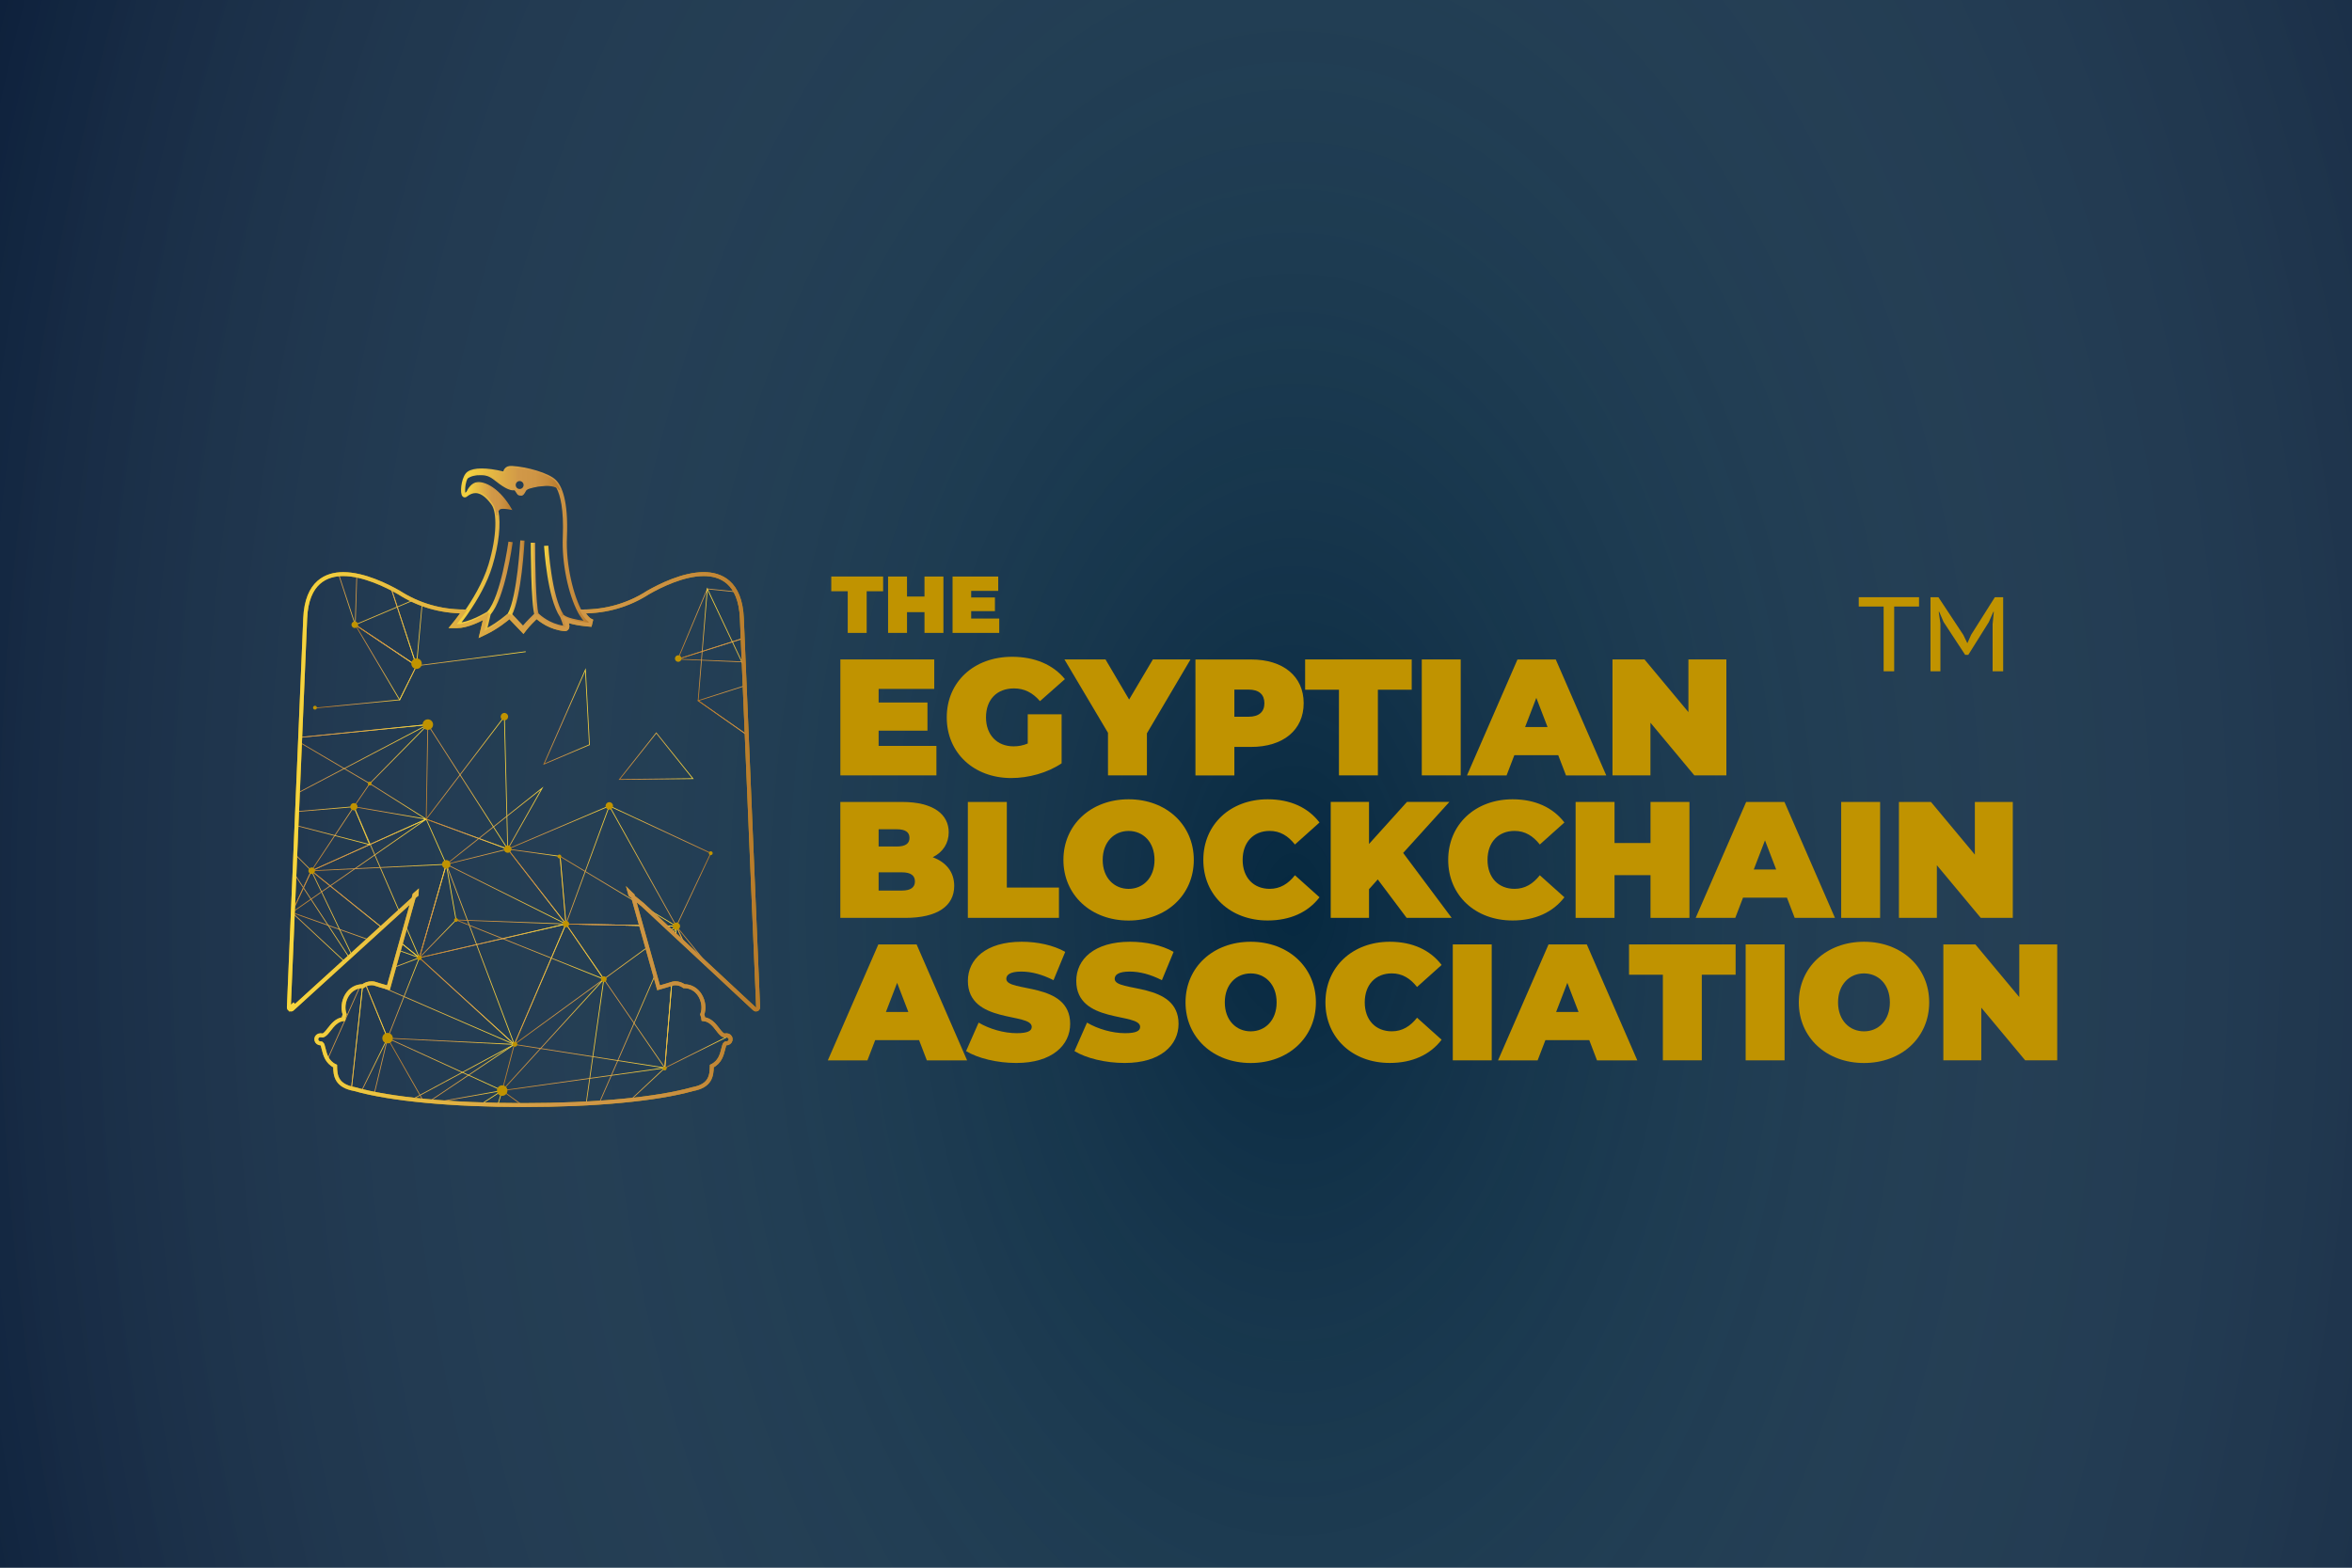 <?xml version="1.0" encoding="utf-8"?>
<!-- Generator: Adobe Illustrator 28.3.0, SVG Export Plug-In . SVG Version: 6.00 Build 0)  -->
<svg version="1.1" id="Layer_1" xmlns="http://www.w3.org/2000/svg" xmlns:xlink="http://www.w3.org/1999/xlink" x="0px" y="0px"
	 viewBox="0 0 600 400" style="enable-background:new 0 0 600 400;" xml:space="preserve">
<style type="text/css">
	.st0{fill:#062840;}
	.st1{opacity:0.5;fill:url(#SVGID_1_);}
	.st2{fill:#C09300;}
	.st3{fill:none;stroke:#C09300;stroke-miterlimit:10;}
	.st4{fill:url(#SVGID_00000005229000603036767910000007658227296428557214_);}
	.st5{fill:url(#SVGID_00000159454275554402973280000003352026187758465173_);}
	.st6{fill:url(#SVGID_00000074413214532826725660000008731429408128314536_);}
	.st7{fill:url(#SVGID_00000090267812523471304380000018178779902877218951_);}
	.st8{fill:url(#SVGID_00000090994966488305631650000009622637862293416633_);}
	.st9{fill:url(#SVGID_00000087397965100808006370000009821744900269214888_);}
	.st10{fill:url(#SVGID_00000022529518405493938980000004071228055710047651_);}
	.st11{fill:url(#SVGID_00000108294014051466501110000014743034283525562519_);}
	.st12{fill:url(#SVGID_00000182503062838993130070000013513146158225321887_);}
	.st13{clip-path:url(#SVGID_00000168088008483370378370000004832146876163449225_);}
	.st14{fill:none;stroke:url(#SVGID_00000108290113053233680500000014278333903411470983_);stroke-width:0.2;stroke-miterlimit:10;}
	.st15{fill:none;stroke:url(#SVGID_00000018932672310104156000000005621378686076382891_);stroke-width:0.2;stroke-miterlimit:10;}
	.st16{fill:none;stroke:url(#SVGID_00000127756767883392700990000011403699002528210841_);stroke-width:0.2;stroke-miterlimit:10;}
	.st17{fill:none;stroke:url(#SVGID_00000064348301586607720090000017601424780853909933_);stroke-width:0.2;stroke-miterlimit:10;}
	.st18{fill:none;stroke:url(#SVGID_00000119082747616415130160000007939505987050497195_);stroke-width:0.2;stroke-miterlimit:10;}
	.st19{fill:none;stroke:url(#SVGID_00000147184486290571026830000009296269534445329303_);stroke-width:0.2;stroke-miterlimit:10;}
	.st20{fill:none;stroke:url(#SVGID_00000154408738588346755570000006724827686951764643_);stroke-width:0.2;stroke-miterlimit:10;}
	.st21{fill:none;stroke:url(#SVGID_00000155127707645947615980000016575780111788094855_);stroke-width:0.2;stroke-miterlimit:10;}
	.st22{fill:none;stroke:url(#SVGID_00000181056845093701380030000015528740333940268945_);stroke-width:0.2;stroke-miterlimit:10;}
	.st23{fill:none;stroke:url(#SVGID_00000009583177545122091610000003313026498572437438_);stroke-width:0.2;stroke-miterlimit:10;}
	.st24{fill:none;stroke:url(#SVGID_00000000927184590207468750000010839547028149830829_);stroke-width:0.2;stroke-miterlimit:10;}
	.st25{fill:none;stroke:url(#SVGID_00000082339339409715050320000006301819305507462563_);stroke-width:0.2;stroke-miterlimit:10;}
	.st26{fill:none;stroke:url(#SVGID_00000097492866211660386120000010982929289328598718_);stroke-width:0.2;stroke-miterlimit:10;}
	.st27{fill:none;stroke:url(#SVGID_00000132081865497898819260000013626239953313287589_);stroke-width:0.2;stroke-miterlimit:10;}
	.st28{fill:none;stroke:url(#SVGID_00000115488937157580633130000000108625841051200157_);stroke-width:0.2;stroke-miterlimit:10;}
	.st29{fill:none;stroke:url(#SVGID_00000093157902275375859210000005186008776242968498_);stroke-width:0.2;stroke-miterlimit:10;}
	.st30{fill:none;stroke:url(#SVGID_00000111913116317701443320000010471892528243408810_);stroke-width:0.2;stroke-miterlimit:10;}
	.st31{fill:none;stroke:url(#SVGID_00000080208655754862181240000001224081129330779783_);stroke-width:0.2;stroke-miterlimit:10;}
	.st32{fill:none;stroke:url(#SVGID_00000019639590019259714850000017513929404320296374_);stroke-width:0.2;stroke-miterlimit:10;}
	.st33{fill:none;stroke:url(#SVGID_00000016790737590363939170000001162158359826289793_);stroke-width:0.2;stroke-miterlimit:10;}
	.st34{fill:none;stroke:url(#SVGID_00000021834547026761445920000003580481853254993294_);stroke-width:0.2;stroke-miterlimit:10;}
	.st35{fill:none;stroke:url(#SVGID_00000084522309220665356810000008362164849717547137_);stroke-width:0.2;stroke-miterlimit:10;}
	.st36{fill:none;stroke:url(#SVGID_00000000194145489225998540000007595198433480321983_);stroke-width:0.2;stroke-miterlimit:10;}
	.st37{fill:none;stroke:url(#SVGID_00000011713249896604599760000017402309017366907530_);stroke-width:0.2;stroke-miterlimit:10;}
	.st38{fill:none;stroke:url(#SVGID_00000150096978503693762650000009136059474487323067_);stroke-width:0.2;stroke-miterlimit:10;}
	.st39{fill:none;stroke:url(#SVGID_00000092433726389173734330000004827642117747603599_);stroke-width:0.2;stroke-miterlimit:10;}
	.st40{fill:none;stroke:url(#SVGID_00000028283463380500761960000016179165375365922486_);stroke-width:0.2;stroke-miterlimit:10;}
	.st41{fill:none;stroke:url(#SVGID_00000094583101070041491560000013240031322633697420_);stroke-width:0.2;stroke-miterlimit:10;}
	.st42{fill:none;stroke:url(#SVGID_00000121252129264473648730000011405931243366719917_);stroke-width:0.2;stroke-miterlimit:10;}
	.st43{fill:none;stroke:url(#SVGID_00000093161836539927869230000009932634899607979675_);stroke-width:0.2;stroke-miterlimit:10;}
	.st44{fill:none;stroke:url(#SVGID_00000007398576254264546430000006894535172677172107_);stroke-width:0.2;stroke-miterlimit:10;}
	.st45{fill:none;stroke:url(#SVGID_00000004508242716500796380000017564516213673391758_);stroke-width:0.2;stroke-miterlimit:10;}
	.st46{fill:none;stroke:url(#SVGID_00000074425429750092334390000011417262891526290111_);stroke-width:0.2;stroke-miterlimit:10;}
	.st47{fill:none;stroke:url(#SVGID_00000072267220951846024060000011526814988607745955_);stroke-width:0.2;stroke-miterlimit:10;}
	.st48{fill:none;stroke:url(#SVGID_00000156567837221164697960000018166724535270766727_);stroke-width:0.2;stroke-miterlimit:10;}
	.st49{fill:none;stroke:url(#SVGID_00000088125237530240307070000010266032538690604478_);stroke-width:0.2;stroke-miterlimit:10;}
	.st50{fill:none;stroke:url(#SVGID_00000065066010189406398660000009544477844752885680_);stroke-width:0.2;stroke-miterlimit:10;}
	.st51{fill:none;stroke:url(#SVGID_00000005976528756172008670000002452939700803713667_);stroke-width:0.2;stroke-miterlimit:10;}
	.st52{fill:none;stroke:url(#SVGID_00000178169830002724942270000015388539768536249014_);stroke-width:0.2;stroke-miterlimit:10;}
	.st53{fill:none;stroke:url(#SVGID_00000037687078824765472350000016474853881137248393_);stroke-width:0.2;stroke-miterlimit:10;}
	.st54{fill:none;stroke:url(#SVGID_00000062167308837211354890000000613192287609247397_);stroke-width:0.2;stroke-miterlimit:10;}
	.st55{fill:none;stroke:url(#SVGID_00000172424683649839796200000009897898537728664217_);stroke-width:0.2;stroke-miterlimit:10;}
	.st56{fill:none;stroke:url(#SVGID_00000160870031179861213530000016801694105011914388_);stroke-width:0.2;stroke-miterlimit:10;}
	.st57{fill:none;stroke:url(#SVGID_00000007403306025178371590000007494769704674244278_);stroke-width:0.2;stroke-miterlimit:10;}
	.st58{fill:none;stroke:url(#SVGID_00000064347469452877414300000001496255656064149946_);stroke-width:0.2;stroke-miterlimit:10;}
	.st59{fill:none;stroke:url(#SVGID_00000083795530937250162340000006648721972964289946_);stroke-width:0.2;stroke-miterlimit:10;}
	.st60{fill:none;stroke:url(#SVGID_00000163759810329152788820000014589435840144805285_);stroke-width:0.2;stroke-miterlimit:10;}
	.st61{fill:none;stroke:url(#SVGID_00000167367756408008086130000005672359486132910472_);stroke-width:0.2;stroke-miterlimit:10;}
	.st62{fill:none;stroke:url(#SVGID_00000072961153250503939670000005174152098616948661_);stroke-width:0.2;stroke-miterlimit:10;}
	.st63{fill:none;stroke:url(#SVGID_00000162328095772446886430000001577928086965158841_);stroke-width:0.2;stroke-miterlimit:10;}
	.st64{fill:none;stroke:url(#SVGID_00000140727040600243355670000001040347915106448814_);stroke-width:0.2;stroke-miterlimit:10;}
	.st65{fill:none;stroke:url(#SVGID_00000016787416079319698910000012528826774510784169_);stroke-width:0.2;stroke-miterlimit:10;}
	.st66{fill:none;stroke:url(#SVGID_00000145764020768413670840000001567883050712115356_);stroke-width:0.2;stroke-miterlimit:10;}
	.st67{fill:none;stroke:url(#SVGID_00000127724445410183851860000005347466066641796031_);stroke-width:0.2;stroke-miterlimit:10;}
	.st68{fill:none;stroke:url(#SVGID_00000049937866118011866820000017932411058339785123_);stroke-width:0.2;stroke-miterlimit:10;}
	.st69{fill:none;stroke:url(#SVGID_00000124881393154972836840000016118319270303601040_);stroke-width:0.2;stroke-miterlimit:10;}
</style>
<rect x="-1.81" class="st0" width="604.24" height="400.84"/>
<radialGradient id="SVGID_1_" cx="319.876" cy="211.644" r="262.045" gradientTransform="matrix(1.509 0 0 2.522 -152.707 -302.887)" gradientUnits="userSpaceOnUse">
	<stop  offset="0" style="stop-color:#FFFFFF;stop-opacity:0"/>
	<stop  offset="1" style="stop-color:#000022"/>
</radialGradient>
<polygon class="st1" points="-2.53,400.84 602.43,400.84 602.43,0 -2.53,0 "/>
<g>
	<g>
		<path class="st2" d="M216.26,150.86h-4.2v-3.76h13.23v3.76h-4.2v10.63h-4.83V150.86z"/>
		<path class="st2" d="M240.67,147.1v14.39h-4.83v-5.3h-4.46v5.3h-4.83V147.1h4.83v5.1h4.46v-5.1H240.67z"/>
		<path class="st2" d="M254.91,157.83v3.66H243V147.1h11.65v3.66h-6.9v1.69h6.06v3.49h-6.06v1.89H254.91z"/>
		<path class="st2" d="M238.88,190.32v7.52h-24.5v-29.58h23.95v7.52h-14.19v3.47h12.46v7.18h-12.46v3.89H238.88z"/>
		<path class="st2" d="M262.19,182.25h8.63v12.51c-3.58,2.45-8.5,3.76-12.84,3.76c-9.51,0-16.46-6.38-16.46-15.47
			c0-9.09,6.95-15.47,16.67-15.47c5.81,0,10.48,2.03,13.47,5.7l-6.36,5.62c-1.85-2.16-4-3.25-6.61-3.25c-4.38,0-7.16,2.83-7.16,7.39
			c0,4.44,2.78,7.39,7.03,7.39c1.22,0,2.4-0.21,3.62-0.72V182.25z"/>
		<path class="st2" d="M292.58,187.11v10.73h-9.93v-10.86l-11.11-18.72h10.48l6.02,10.23l6.06-10.23h9.6L292.58,187.11z"/>
		<path class="st2" d="M332.57,179.42c0,6.85-5.22,11.16-13.43,11.16h-4.25v7.27h-9.93v-29.58h14.19
			C327.35,168.26,332.57,172.57,332.57,179.42z M322.55,179.42c0-2.15-1.31-3.47-4.04-3.47h-3.62v6.93h3.62
			C321.25,182.88,322.55,181.57,322.55,179.42z"/>
		<path class="st2" d="M341.57,175.99h-8.63v-7.73h27.19v7.73h-8.63v21.85h-9.93V175.99z"/>
		<path class="st2" d="M362.7,168.26h9.93v29.58h-9.93V168.26z"/>
		<path class="st2" d="M397.51,192.69h-11.2l-1.98,5.16h-10.1l12.88-29.58h9.77l12.88,29.58h-10.27L397.51,192.69z M394.78,185.5
			l-2.86-7.44l-2.86,7.44H394.78z"/>
		<path class="st2" d="M440.4,168.26v29.58h-8.17l-11.2-13.44v13.44h-9.68v-29.58h8.17l11.2,13.44v-13.44H440.4z"/>
		<path class="st2" d="M243.42,226.04c0,5.16-4.34,8.16-12.46,8.16h-16.59v-29.58h15.74c8.12,0,11.91,3.25,11.91,7.73
			c0,2.75-1.39,5.03-4.08,6.38C241.4,220,243.42,222.53,243.42,226.04z M224.14,211.59v4.4h4.63c2.23,0,3.24-0.76,3.24-2.2
			c0-1.44-1.01-2.2-3.24-2.2H224.14z M233.4,224.9c0-1.52-1.09-2.32-3.28-2.32h-5.98v4.65h5.98
			C232.31,227.22,233.4,226.42,233.4,224.9z"/>
		<path class="st2" d="M246.91,204.62h9.93v21.85h13.3v7.73h-23.24V204.62z"/>
		<path class="st2" d="M271.28,219.41c0-8.96,7.03-15.47,16.63-15.47s16.63,6.51,16.63,15.47s-7.03,15.47-16.63,15.47
			S271.28,228.36,271.28,219.41z M294.52,219.41c0-4.61-2.95-7.39-6.61-7.39s-6.61,2.79-6.61,7.39s2.95,7.39,6.61,7.39
			S294.52,224.01,294.52,219.41z"/>
		<path class="st2" d="M306.97,219.41c0-9.09,6.95-15.47,16.42-15.47c5.77,0,10.31,2.11,13.22,5.92l-6.27,5.62
			c-1.73-2.2-3.79-3.47-6.44-3.47c-4.13,0-6.9,2.87-6.9,7.39c0,4.52,2.78,7.39,6.9,7.39c2.65,0,4.72-1.27,6.44-3.47l6.27,5.62
			c-2.9,3.8-7.45,5.92-13.22,5.92C313.92,234.87,306.97,228.49,306.97,219.41z"/>
		<path class="st2" d="M351.47,224.39l-2.23,2.49v7.31h-9.77v-29.58h9.77v10.73l9.68-10.73h10.82l-11.79,13.02l12.38,16.57h-11.49
			L351.47,224.39z"/>
		<path class="st2" d="M369.44,219.41c0-9.09,6.95-15.47,16.42-15.47c5.77,0,10.31,2.11,13.22,5.92l-6.27,5.62
			c-1.73-2.2-3.79-3.47-6.44-3.47c-4.13,0-6.9,2.87-6.9,7.39c0,4.52,2.78,7.39,6.9,7.39c2.65,0,4.71-1.27,6.44-3.47l6.27,5.62
			c-2.9,3.8-7.45,5.92-13.22,5.92C376.38,234.87,369.44,228.49,369.44,219.41z"/>
		<path class="st2" d="M430.98,204.62v29.58h-9.93v-10.9h-9.18v10.9h-9.93v-29.58h9.93v10.48h9.18v-10.48H430.98z"/>
		<path class="st2" d="M455.85,229.04h-11.2l-1.98,5.16h-10.1l12.88-29.58h9.77l12.88,29.58h-10.27L455.85,229.04z M453.11,221.86
			l-2.86-7.44l-2.86,7.44H453.11z"/>
		<path class="st2" d="M469.69,204.62h9.93v29.58h-9.93V204.62z"/>
		<path class="st2" d="M513.47,204.62v29.58h-8.17l-11.2-13.44v13.44h-9.68v-29.58h8.17l11.2,13.44v-13.44H513.47z"/>
		<path class="st2" d="M234.46,265.4h-11.2l-1.98,5.16h-10.1l12.88-29.58h9.77l12.88,29.58h-10.27L234.46,265.4z M231.72,258.21
			l-2.86-7.44l-2.86,7.44H231.72z"/>
		<path class="st2" d="M246.45,268.19l3.2-7.27c2.78,1.65,6.48,2.7,9.72,2.7c2.82,0,3.83-0.59,3.83-1.61
			c0-3.72-16.29-0.72-16.29-11.75c0-5.49,4.59-9.97,13.72-9.97c3.96,0,8.04,0.84,11.11,2.58l-2.99,7.23c-2.9-1.48-5.64-2.2-8.21-2.2
			c-2.9,0-3.83,0.85-3.83,1.86c0,3.55,16.29,0.59,16.29,11.49c0,5.41-4.59,9.97-13.72,9.97C254.36,271.23,249.4,270,246.45,268.19z"
			/>
		<path class="st2" d="M274.1,268.19l3.2-7.27c2.78,1.65,6.48,2.7,9.72,2.7c2.82,0,3.83-0.59,3.83-1.61
			c0-3.72-16.29-0.72-16.29-11.75c0-5.49,4.59-9.97,13.72-9.97c3.96,0,8.04,0.84,11.11,2.58l-2.99,7.23c-2.9-1.48-5.64-2.2-8.21-2.2
			c-2.9,0-3.83,0.85-3.83,1.86c0,3.55,16.29,0.59,16.29,11.49c0,5.41-4.59,9.97-13.72,9.97C282.02,271.23,277.05,270,274.1,268.19z"
			/>
		<path class="st2" d="M302.43,255.76c0-8.96,7.03-15.47,16.63-15.47s16.63,6.51,16.63,15.47c0,8.96-7.03,15.47-16.63,15.47
			S302.43,264.72,302.43,255.76z M325.67,255.76c0-4.61-2.95-7.39-6.61-7.39s-6.61,2.79-6.61,7.39c0,4.61,2.95,7.39,6.61,7.39
			S325.67,260.37,325.67,255.76z"/>
		<path class="st2" d="M338.12,255.76c0-9.09,6.95-15.47,16.42-15.47c5.77,0,10.31,2.11,13.22,5.92l-6.27,5.62
			c-1.73-2.2-3.79-3.47-6.44-3.47c-4.13,0-6.9,2.87-6.9,7.39c0,4.52,2.78,7.39,6.9,7.39c2.65,0,4.71-1.27,6.44-3.47l6.27,5.62
			c-2.9,3.8-7.45,5.92-13.22,5.92C345.07,271.23,338.12,264.85,338.12,255.76z"/>
		<path class="st2" d="M370.61,240.97h9.93v29.58h-9.93V240.97z"/>
		<path class="st2" d="M405.43,265.4h-11.2l-1.98,5.16h-10.1l12.88-29.58h9.77l12.88,29.58H407.4L405.43,265.4z M402.69,258.21
			l-2.86-7.44l-2.86,7.44H402.69z"/>
		<path class="st2" d="M424.2,248.7h-8.63v-7.73h27.19v7.73h-8.63v21.85h-9.93V248.7z"/>
		<path class="st2" d="M445.32,240.97h9.93v29.58h-9.93V240.97z"/>
		<path class="st2" d="M458.88,255.76c0-8.96,7.03-15.47,16.63-15.47c9.6,0,16.63,6.51,16.63,15.47c0,8.96-7.03,15.47-16.63,15.47
			C465.91,271.23,458.88,264.72,458.88,255.76z M482.11,255.76c0-4.61-2.95-7.39-6.61-7.39c-3.66,0-6.61,2.79-6.61,7.39
			c0,4.61,2.95,7.39,6.61,7.39C479.17,263.16,482.11,260.37,482.11,255.76z"/>
		<path class="st2" d="M524.8,240.97v29.58h-8.17l-11.2-13.44v13.44h-9.68v-29.58h8.17l11.2,13.44v-13.44H524.8z"/>
	</g>
	<g>
		<path class="st2" d="M489.56,154.76h-6.35v16.52h-2.69v-16.52h-6.35v-2.38h15.38V154.76z"/>
		<path class="st2" d="M508.33,159.11l0.3-3.02h-0.11l-1.16,2.62l-5.24,8.37h-0.81l-5.51-8.4l-1.1-2.57h-0.13l0.43,2.97v12.2h-2.53
			v-18.9h2.02l6.37,9.64l0.99,2.05h0.05l0.94-2.11l6.05-9.58h2.12v18.9h-2.69V159.11z"/>
	</g>
	<g>
		<g>
			<path class="st3" d="M189.25,157.79c-0.38-9.35-5.5-11.31-9.72-11.31c-5.22,0-11.13,2.94-14.22,4.71
				c-4.99,3.2-10.59,4.83-16.68,4.83c-0.02,0-0.02,0-0.03,0c0.1,0.19,0.21,0.37,0.33,0.54c0.12,0.19,0.24,0.37,0.37,0.53
				c0.49,0.65,0.98,1.1,1.45,1.31l-0.24,1c-0.49-0.04-3.92-0.28-6.14-1.19c0.58,1.58,0.37,1.89,0.26,2.05
				c-0.12,0.18-0.31,0.28-0.52,0.28c-1.85-0.16-3.42-0.75-4.66-1.42c-1.22-0.67-2.11-1.4-2.58-1.82c-0.68,0.65-2.16,2.1-3,3.2
				l-0.37,0.49l-3.51-3.68c-0.91,0.79-3.3,2.73-6.19,4.12l-0.98,0.47l1.1-4.62c-1.62,0.91-4.81,2.49-7.36,2.49h-1.1l0.7-0.86
				c0.02-0.02,0.58-0.7,1.38-1.82c0.14-0.16,0.26-0.33,0.38-0.53c0.14-0.18,0.26-0.35,0.38-0.54c-6.02-0.04-11.55-1.66-16.54-4.85
				c-3.05-1.75-8.97-4.69-14.18-4.69c-4.22,0-9.33,1.96-9.72,11.31l-4.17,99.22c-0.02,0.23,0.1,0.42,0.31,0.51
				c0.19,0.11,0.44,0.07,0.59-0.09l30.84-28.07l-6.35,22.66c-1.47-0.39-2.69-0.77-3.61-1.07c-0.23-0.05-0.45-0.07-0.7-0.07
				c-0.78,0-1.55,0.26-2.18,0.74h-0.02c-1.67,0-3.14,0.82-4.06,2.31c-0.92,1.51-1.13,3.41-0.58,4.9c-0.14,0.37-0.24,0.77-0.3,1.19
				c-1.71,0.16-2.77,1.52-3.65,2.64c-0.58,0.75-1.13,1.45-1.67,1.54c-0.19-0.04-0.38-0.05-0.61-0.05c-0.51,0-0.94,0.37-1.01,0.89
				c-0.05,0.51,0.26,0.98,0.75,1.12c0.21,0.04,0.4,0.07,0.58,0.09c0.24,0.14,0.38,0.67,0.56,1.45c0.33,1.33,0.8,3.29,2.91,4.31
				c0.02,2.56,0.4,5.04,4.95,5.87c9.11,2.59,24.81,4.08,43.09,4.08c18.25,0,34-1.49,43.21-4.08c4.45-0.84,4.81-3.31,4.85-5.87
				c2.11-1.02,2.56-2.98,2.9-4.31c0.19-0.79,0.33-1.31,0.56-1.45c0.19-0.02,0.38-0.05,0.58-0.09c0.49-0.14,0.82-0.61,0.75-1.12
				c-0.07-0.53-0.51-0.89-1.01-0.89c-0.21,0-0.42,0.02-0.61,0.05c-0.54-0.09-1.1-0.79-1.67-1.54c-0.85-1.12-1.92-2.49-3.65-2.64
				c-0.05-0.42-0.16-0.81-0.3-1.17c0.58-1.49,0.35-3.41-0.58-4.92c-0.92-1.49-2.39-2.31-4.06-2.31c-0.63-0.46-1.41-0.74-2.2-0.74
				c-0.23,0-0.45,0.02-0.73,0.09c-0.91,0.28-2.11,0.67-3.56,1.07l-6.51-23.2l-0.7-0.56l-0.14-0.51l0.12,0.12l0.61,0.56l0.1,0.39
				l2.46,2.01l28.54,26.58c0.09,0.11,0.23,0.14,0.37,0.14c0.07,0,0.16-0.02,0.23-0.04c0.19-0.11,0.31-0.3,0.31-0.53L189.25,157.79z
				 M74.24,257.02v-0.02l0.98-0.88L74.24,257.02z M106.28,228.27l-0.68,0.56l0.12-0.49l0.58-0.51L106.28,228.27z"/>
			<g>
				<g>
					
						<linearGradient id="SVGID_00000145019022855809082810000002664640736755079611_" gradientUnits="userSpaceOnUse" x1="115.475" y1="140.488" x2="150.772" y2="140.488">
						<stop  offset="0" style="stop-color:#F7D73E"/>
						<stop  offset="0.575" style="stop-color:#D19848"/>
						<stop  offset="0.744" style="stop-color:#CE9545"/>
						<stop  offset="0.873" style="stop-color:#C68B3C"/>
						<stop  offset="0.99" style="stop-color:#B87B2C"/>
						<stop  offset="1" style="stop-color:#B6792A"/>
					</linearGradient>
					<path style="fill:url(#SVGID_00000145019022855809082810000002664640736755079611_);" d="M124.99,155.61l-0.52,0.35
						c0,0-0.05,0.04-0.12,0.07c-0.12,0.07-0.3,0.2-0.56,0.34c0.27-0.04,0.53-0.07,0.79-0.12c0.25-0.04,0.51-0.07,0.77-0.14
						l0.14-0.57l0.07-0.28L124.99,155.61z M150.77,158.59c-0.47-0.21-0.96-0.67-1.45-1.32c-0.12-0.15-0.25-0.33-0.37-0.52
						c-0.12-0.17-0.23-0.35-0.33-0.54c-2.3-3.99-4.31-12.06-3.99-19.23c0.38-9.28-1.31-13.01-2.82-14.5
						c-1.77-1.8-7.37-3.38-11.18-3.59c-0.89-0.05-1.49,0.17-1.88,0.67c-0.2,0.23-0.3,0.48-0.35,0.73c-4.22-1.02-7.51-1.03-9.09,0.04
						c-1.46,0.96-1.96,4.55-1.57,5.83c0.2,0.69,0.64,0.75,0.84,0.75c0.18,0,0.38-0.06,0.57-0.23c0.72-0.58,1.44-0.87,2.16-0.87
						c1.68,0,3.17,1.66,4.14,3.06c1.29,1.88,1.41,7.69-0.84,15.19c-1.39,4.6-4.27,9.28-6.3,12.15c-0.12,0.2-0.25,0.37-0.38,0.54
						c-0.12,0.2-0.25,0.37-0.39,0.52c-0.8,1.12-1.36,1.81-1.38,1.82l-0.7,0.86h1.11c2.54,0,5.73-1.57,7.36-2.49l-1.11,4.62
						l0.98-0.47c2.9-1.39,5.28-3.33,6.19-4.12l3.5,3.68l0.37-0.49c0.84-1.1,2.32-2.55,3-3.2c0.47,0.42,1.36,1.15,2.58,1.82
						c1.24,0.67,2.82,1.26,4.66,1.42c0.21,0,0.41-0.1,0.53-0.28c0.1-0.16,0.31-0.47-0.27-2.06c2.21,0.91,5.65,1.16,6.14,1.19
						L150.77,158.59z M143.94,157c-0.06-0.05-0.12-0.1-0.17-0.14c-0.03-0.03-0.05-0.05-0.07-0.07l-0.23,0.16l-0.6,0.4
						c0.01,0.03,0.01,0.05,0.03,0.09c0.32,0.76,0.64,1.68,0.77,2.19c-3.35-0.47-5.72-2.56-6.28-3.08c-0.07-0.07-0.12-0.12-0.12-0.12
						l-0.35-0.39l-0.39,0.35c-0.02,0.02-0.12,0.1-0.26,0.23c-0.56,0.54-1.88,1.83-2.85,2.98l-2.74-2.89l-0.62-0.67l-0.37,0.35
						c0,0-0.03,0.04-0.08,0.09c-0.02,0-0.02,0.01-0.02,0.01c-0.49,0.42-2.58,2.25-5.22,3.68l0.82-3.46c0.02,0,0.02,0,0.02-0.02
						l0.12-0.58l0.14-0.57l0.07-0.28l-0.56,0.35l-0.52,0.35c0,0-0.05,0.04-0.12,0.07c-0.12,0.07-0.3,0.2-0.56,0.34
						c-0.33,0.18-0.78,0.43-1.32,0.7c-1.31,0.68-3.09,1.45-4.71,1.73c0.32-0.4,0.68-0.9,1.14-1.52c0.1-0.17,0.24-0.35,0.38-0.54
						c0.1-0.17,0.25-0.36,0.37-0.55c2.03-2.96,4.66-7.36,5.98-11.82c1.66-5.49,2.18-10.74,1.53-13.94c0,0,0,0,0-0.02
						c-0.02-0.06-0.04-0.11-0.05-0.17v-0.01c0-0.05-0.02-0.12-0.05-0.16c-0.01,0-0.01-0.01-0.01-0.01c-0.15-0.71-0.4-1.29-0.71-1.76
						c-2.17-3.16-4.55-4.21-6.84-3.03l-0.01,0.01c-0.08,0.03-0.16,0.08-0.25,0.13h-0.01c-0.07,0.05-0.15,0.1-0.25,0.15
						c-0.08,0.06-0.17,0.11-0.26,0.17c-0.07-0.38-0.09-1.15,0.08-2.12c0.1-0.55,0.27-1.05,0.44-1.45v-0.02
						c0.03-0.1,0.08-0.2,0.13-0.28c0.05-0.1,0.11-0.2,0.16-0.27c0,0,0-0.01,0.01-0.01c0.1-0.17,0.24-0.3,0.35-0.39
						c1.35-0.89,4.75-0.79,8.89,0.28l0.8,0.22l-0.15-0.82c0,0-0.07-0.39,0.13-0.65c0.19-0.23,0.59-0.29,0.89-0.29h0.14
						c3.54,0.22,8.9,1.69,10.5,3.3c0.19,0.2,0.42,0.45,0.64,0.82c0.03,0.07,0.08,0.12,0.14,0.22v0.01c0.03,0.06,0.06,0.14,0.1,0.23
						c0,0.01,0.01,0.01,0.01,0.02c0.95,1.8,1.89,5.39,1.6,12.43c-0.3,6.76,1.44,14.73,3.83,19.23c0.11,0.2,0.19,0.37,0.3,0.54
						c0.12,0.18,0.24,0.38,0.36,0.55c0.26,0.4,0.52,0.77,0.8,1.09C147.16,158.14,144.93,157.71,143.94,157z M124.99,155.61
						l-0.52,0.35c0,0-0.05,0.04-0.12,0.07c-0.12,0.07-0.3,0.2-0.56,0.34c0.27-0.04,0.53-0.07,0.79-0.12
						c0.25-0.04,0.51-0.07,0.77-0.14l0.14-0.57l0.07-0.28L124.99,155.61z M124.99,155.61l-0.52,0.35c0,0-0.05,0.04-0.12,0.07
						c-0.12,0.07-0.3,0.2-0.56,0.34c0.27-0.04,0.53-0.07,0.79-0.12c0.25-0.04,0.51-0.07,0.77-0.14l0.14-0.57l0.07-0.28
						L124.99,155.61z"/>
				</g>
				<g>
					
						<linearGradient id="SVGID_00000016063751036460491830000015093178735120688051_" gradientUnits="userSpaceOnUse" x1="124.34" y1="147.487" x2="130.788" y2="147.487">
						<stop  offset="0" style="stop-color:#F7D73E"/>
						<stop  offset="0.575" style="stop-color:#D19848"/>
						<stop  offset="0.744" style="stop-color:#CE9545"/>
						<stop  offset="0.873" style="stop-color:#C68B3C"/>
						<stop  offset="0.99" style="stop-color:#B87B2C"/>
						<stop  offset="1" style="stop-color:#B6792A"/>
					</linearGradient>
					<path style="fill:url(#SVGID_00000016063751036460491830000015093178735120688051_);" d="M125.15,156.77l-0.81-0.73
						c3.44-3.84,5.35-17.7,5.37-17.84l1.08,0.15C130.71,138.93,128.81,152.68,125.15,156.77z"/>
				</g>
				<g>
					
						<linearGradient id="SVGID_00000143610245504760059400000011415100206655464126_" gradientUnits="userSpaceOnUse" x1="129.571" y1="147.458" x2="133.813" y2="147.458">
						<stop  offset="0" style="stop-color:#F7D73E"/>
						<stop  offset="0.575" style="stop-color:#D19848"/>
						<stop  offset="0.744" style="stop-color:#CE9545"/>
						<stop  offset="0.873" style="stop-color:#C68B3C"/>
						<stop  offset="0.99" style="stop-color:#B87B2C"/>
						<stop  offset="1" style="stop-color:#B6792A"/>
					</linearGradient>
					<path style="fill:url(#SVGID_00000143610245504760059400000011415100206655464126_);" d="M130.53,157.04l-0.96-0.52
						c2.4-4.42,3.15-18.49,3.16-18.63l1.09,0.06C133.78,138.52,133.04,152.4,130.53,157.04z"/>
				</g>
				<g>
					
						<linearGradient id="SVGID_00000046342006729615774070000009502858003574179007_" gradientUnits="userSpaceOnUse" x1="135.407" y1="147.722" x2="137.402" y2="147.722">
						<stop  offset="0" style="stop-color:#F7D73E"/>
						<stop  offset="0.575" style="stop-color:#D19848"/>
						<stop  offset="0.744" style="stop-color:#CE9545"/>
						<stop  offset="0.873" style="stop-color:#C68B3C"/>
						<stop  offset="0.99" style="stop-color:#B87B2C"/>
						<stop  offset="1" style="stop-color:#B6792A"/>
					</linearGradient>
					<path style="fill:url(#SVGID_00000046342006729615774070000009502858003574179007_);" d="M136.38,156.96
						c-0.96-2.72-0.97-17.83-0.97-18.48h1.09c0,4.32,0.16,16,0.91,18.11L136.38,156.96z"/>
				</g>
				<g>
					
						<linearGradient id="SVGID_00000137132052487355634950000016100263776712880315_" gradientUnits="userSpaceOnUse" x1="138.798" y1="148.34" x2="143.783" y2="148.34">
						<stop  offset="0" style="stop-color:#F7D73E"/>
						<stop  offset="0.575" style="stop-color:#D19848"/>
						<stop  offset="0.744" style="stop-color:#CE9545"/>
						<stop  offset="0.873" style="stop-color:#C68B3C"/>
						<stop  offset="0.99" style="stop-color:#B87B2C"/>
						<stop  offset="1" style="stop-color:#B6792A"/>
					</linearGradient>
					<path style="fill:url(#SVGID_00000137132052487355634950000016100263776712880315_);" d="M142.88,157.45
						c-3.27-4.82-4.05-17.62-4.09-18.17l1.09-0.06c0.01,0.13,0.8,13.04,3.9,17.62L142.88,157.45z"/>
				</g>
				<g>
					
						<linearGradient id="SVGID_00000024720049971841410560000001538006387227759271_" gradientUnits="userSpaceOnUse" x1="118.836" y1="127.291" x2="130.382" y2="127.291">
						<stop  offset="0" style="stop-color:#F7D73E"/>
						<stop  offset="0.575" style="stop-color:#D19848"/>
						<stop  offset="0.744" style="stop-color:#CE9545"/>
						<stop  offset="0.873" style="stop-color:#C68B3C"/>
						<stop  offset="0.99" style="stop-color:#B87B2C"/>
						<stop  offset="1" style="stop-color:#B6792A"/>
					</linearGradient>
					<path style="fill:url(#SVGID_00000024720049971841410560000001538006387227759271_);" d="M126.79,131.44
						c-0.17-1.25-0.47-2.22-0.91-2.86c-1.71-2.49-4.2-4.58-7.05-2.29c0,0,0.97-3.03,3.05-3.13c1.61-0.1,5.27,1.21,8.49,6.74
						c0,0-2.38-0.54-2.95-0.03C126.35,130.8,126.79,131.44,126.79,131.44L126.79,131.44z"/>
					
						<linearGradient id="SVGID_00000029755316977824716710000005912216936564330891_" gradientUnits="userSpaceOnUse" x1="118.536" y1="127.257" x2="130.687" y2="127.257">
						<stop  offset="0" style="stop-color:#F7D73E"/>
						<stop  offset="0.575" style="stop-color:#D19848"/>
						<stop  offset="0.744" style="stop-color:#CE9545"/>
						<stop  offset="0.873" style="stop-color:#C68B3C"/>
						<stop  offset="0.99" style="stop-color:#B87B2C"/>
						<stop  offset="1" style="stop-color:#B6792A"/>
					</linearGradient>
					<path style="fill:url(#SVGID_00000029755316977824716710000005912216936564330891_);" d="M130.51,129.82
						c-2.94-5.04-6.39-6.82-8.45-6.82c-0.07,0-0.13,0-0.18,0.01c-1.54,0.07-2.49,1.61-2.92,2.54c-0.17,0.38-0.27,0.66-0.28,0.7
						l-0.15,0.48l0.4-0.32c2.25-1.81,4.58-1.02,6.83,2.26c0.35,0.51,0.62,1.28,0.8,2.28c-0.05,0.35,0.09,0.55,0.1,0.58l0.28-0.1
						c-0.02-0.16-0.05-0.33-0.07-0.48c0.03-0.17,0.12-0.36,0.27-0.54c0.1-0.13,0.24-0.28,0.39-0.42c0.09-0.08,0.32-0.17,0.87-0.17
						c0.86,0,1.94,0.24,1.96,0.24l0.34,0.08L130.51,129.82z M127.03,130.04c-0.11,0.11-0.2,0.24-0.28,0.35
						c-0.17-0.8-0.43-1.44-0.75-1.9c-1.53-2.22-3.1-3.35-4.69-3.35c-0.73,0-1.44,0.25-2.15,0.71c0.07-0.17,0.17-0.38,0.3-0.6
						c0.46-0.84,1.27-1.89,2.44-1.95h0.16c0.43,0,4.28,0.17,8.01,6.37c-0.4-0.07-1.09-0.18-1.68-0.18c-0.52,0-0.87,0.08-1.06,0.26
						C127.22,129.85,127.11,129.94,127.03,130.04z"/>
				</g>
				<g>
					
						<linearGradient id="SVGID_00000043445575856819872760000005429784394823656327_" gradientUnits="userSpaceOnUse" x1="118.485" y1="122.862" x2="142.736" y2="122.862">
						<stop  offset="0" style="stop-color:#F7D73E"/>
						<stop  offset="0.575" style="stop-color:#D19848"/>
						<stop  offset="0.744" style="stop-color:#CE9545"/>
						<stop  offset="0.873" style="stop-color:#C68B3C"/>
						<stop  offset="0.99" style="stop-color:#B87B2C"/>
						<stop  offset="1" style="stop-color:#B6792A"/>
					</linearGradient>
					<path style="fill:url(#SVGID_00000043445575856819872760000005429784394823656327_);" d="M141.46,122.85
						c-1.71-1.72-7.21-3.24-10.84-3.44c-2.05-0.09-1.71,1.55-1.71,1.55c-3.79-0.98-7.59-1.35-9.3-0.2c-0.47,0.3-0.84,1.01-1.07,1.78
						l-0.05,0.15c0.05-0.07,0.31-0.46,0.88-0.84c0.5-0.32,1.25-0.63,2.32-0.72c2.49-0.17,3.22,0.2,5.14,1.72
						c1.91,1.51,3.42,2.26,4.36,2.09c0.31-0.03,0.47,0.5,0.78,0.87c0.24,0.28,0.16,0.51,1.07,0.51c0.56,0,0.87-1.12,1.24-1.42
						c0.47-0.37,1.34-0.54,1.91-0.68c1.21-0.3,1.77-0.27,2.68-0.37c0.44-0.05,1.95-0.1,3,0.4v0.01c0.33,0.15,0.6,0.36,0.8,0.64h0.06
						C142.34,123.93,141.87,123.28,141.46,122.85z M133.57,123.75c0,0.57-0.45,1.02-1.01,1.02c-0.55,0-1-0.45-1-1.02
						c0-0.55,0.45-1.01,1-1.01C133.12,122.75,133.57,123.2,133.57,123.75z"/>
					
						<linearGradient id="SVGID_00000017515688176388859870000009857096329725108361_" gradientUnits="userSpaceOnUse" x1="118.331" y1="122.861" x2="142.961" y2="122.861">
						<stop  offset="0" style="stop-color:#F7D73E"/>
						<stop  offset="0.575" style="stop-color:#D19848"/>
						<stop  offset="0.744" style="stop-color:#CE9545"/>
						<stop  offset="0.873" style="stop-color:#C68B3C"/>
						<stop  offset="0.99" style="stop-color:#B87B2C"/>
						<stop  offset="1" style="stop-color:#B6792A"/>
					</linearGradient>
					<path style="fill:url(#SVGID_00000017515688176388859870000009857096329725108361_);" d="M142.88,124.84
						c-0.35-0.83-0.77-1.52-1.31-2.11c-1.73-1.74-7.21-3.27-10.94-3.47c-0.75-0.04-1.27,0.14-1.59,0.52
						c-0.27,0.33-0.31,0.73-0.3,0.98c-2.25-0.57-4.28-0.86-5.9-0.86c-1.47,0-2.59,0.25-3.32,0.73c-0.61,0.4-0.97,1.35-1.14,1.86
						l-0.06,0.16l0.28,0.13c0-0.01,0.18-0.32,0.62-0.65c0.47-0.36,1.26-0.76,2.47-0.86c0.37-0.02,0.69-0.03,0.97-0.03
						c1.73,0,2.49,0.47,4.06,1.72c1.99,1.58,3.51,2.29,4.48,2.13c0.1,0,0.24,0.22,0.35,0.41c0.08,0.13,0.17,0.28,0.28,0.41
						c0.05,0.05,0.08,0.09,0.1,0.14c0.17,0.26,0.34,0.41,1.1,0.41c0.44,0,0.73-0.48,0.97-0.91c0.12-0.23,0.25-0.44,0.36-0.53
						c0.39-0.31,1.13-0.47,1.66-0.6l0.19-0.04c0.87-0.22,1.4-0.27,1.98-0.31c0.21-0.02,0.44-0.03,0.7-0.06
						c0.06-0.01,0.28-0.03,0.62-0.03c0.54,0,1.68,0.06,2.46,0.51c0.23,0.13,0.42,0.29,0.56,0.49l0.05,0.07h0.37L142.88,124.84z
						 M141.73,124.04c-0.75-0.31-1.63-0.37-2.21-0.37c-0.25,0-0.49,0.02-0.67,0.04c-0.25,0.02-0.46,0.04-0.69,0.06
						c-0.57,0.04-1.13,0.08-2.02,0.31l-0.18,0.04c-0.56,0.13-1.34,0.31-1.79,0.66c-0.15,0.13-0.29,0.37-0.43,0.62
						c-0.2,0.36-0.44,0.77-0.71,0.77c-0.64,0-0.73-0.11-0.84-0.29c-0.03-0.05-0.07-0.11-0.12-0.16c-0.09-0.11-0.17-0.25-0.26-0.38
						c-0.16-0.29-0.33-0.55-0.6-0.55l-0.05,0.01c-0.89,0.15-2.36-0.57-4.25-2.07c-1.6-1.26-2.44-1.79-4.25-1.79
						c-0.29,0-0.61,0.01-0.99,0.04c-0.93,0.07-1.63,0.32-2.14,0.6c-0.01,0-0.01,0.01-0.01,0.01c-0.27,0.13-0.47,0.29-0.64,0.43
						c0.24-0.54,0.51-0.94,0.81-1.13c0.69-0.45,1.74-0.69,3.15-0.69c1.64,0,3.73,0.32,6.03,0.91l0.24,0.05l-0.05-0.24
						c0,0-0.11-0.54,0.21-0.95c0.25-0.31,0.71-0.45,1.34-0.42c3.6,0.21,9.08,1.73,10.74,3.39c0.37,0.4,0.69,0.86,0.96,1.39
						C142.14,124.21,141.94,124.11,141.73,124.04z"/>
				</g>
			</g>
		</g>
		<g>
			<defs>
				<path id="SVGID_00000114783639836714126010000017656746130279638715_" d="M189.25,157.79c-0.38-9.35-5.5-11.31-9.72-11.31
					c-5.22,0-11.13,2.94-14.22,4.71c-4.99,3.2-10.59,4.83-16.68,4.83c-0.02,0-0.02,0-0.03,0c0.1,0.19,0.21,0.37,0.33,0.54
					c0.12,0.19,0.24,0.37,0.37,0.53c0.49,0.65,0.98,1.1,1.45,1.31l-0.24,1c-0.49-0.04-3.92-0.28-6.14-1.19
					c0.58,1.58,0.37,1.89,0.26,2.05c-0.12,0.18-0.31,0.28-0.52,0.28c-1.85-0.16-3.42-0.75-4.66-1.42c-1.22-0.67-2.11-1.4-2.58-1.82
					c-0.68,0.65-2.16,2.1-3,3.2l-0.37,0.49l-3.51-3.68c-0.91,0.79-3.3,2.73-6.19,4.12l-0.98,0.47l1.1-4.62
					c-1.62,0.91-4.81,2.49-7.36,2.49h-1.1l0.7-0.86c0.02-0.02,0.58-0.7,1.38-1.82c0.14-0.16,0.26-0.33,0.38-0.53
					c0.14-0.18,0.26-0.35,0.38-0.54c-6.02-0.04-11.55-1.66-16.54-4.85c-3.05-1.75-8.97-4.69-14.18-4.69
					c-4.22,0-9.33,1.96-9.72,11.31l-4.17,99.22c-0.02,0.23,0.1,0.42,0.31,0.51c0.19,0.11,0.44,0.07,0.59-0.09l30.84-28.07
					l-6.35,22.66c-1.47-0.39-2.69-0.77-3.61-1.07c-0.23-0.05-0.45-0.07-0.7-0.07c-0.78,0-1.55,0.26-2.18,0.74h-0.02
					c-1.67,0-3.14,0.82-4.06,2.31c-0.92,1.51-1.13,3.41-0.58,4.9c-0.14,0.37-0.24,0.77-0.3,1.19c-1.71,0.16-2.77,1.52-3.65,2.64
					c-0.58,0.75-1.13,1.45-1.67,1.54c-0.19-0.04-0.38-0.05-0.61-0.05c-0.51,0-0.94,0.37-1.01,0.89c-0.05,0.51,0.26,0.98,0.75,1.12
					c0.21,0.04,0.4,0.07,0.58,0.09c0.24,0.14,0.38,0.67,0.56,1.45c0.33,1.33,0.8,3.29,2.91,4.31c0.02,2.56,0.4,5.04,4.95,5.87
					c9.11,2.59,24.81,4.08,43.09,4.08c18.25,0,34-1.49,43.21-4.08c4.45-0.84,4.81-3.31,4.85-5.87c2.11-1.02,2.56-2.98,2.9-4.31
					c0.19-0.79,0.33-1.31,0.56-1.45c0.19-0.02,0.38-0.05,0.58-0.09c0.49-0.14,0.82-0.61,0.75-1.12c-0.07-0.53-0.51-0.89-1.01-0.89
					c-0.21,0-0.42,0.02-0.61,0.05c-0.54-0.09-1.1-0.79-1.67-1.54c-0.85-1.12-1.92-2.49-3.65-2.64c-0.05-0.42-0.16-0.81-0.3-1.17
					c0.58-1.49,0.35-3.41-0.58-4.92c-0.92-1.49-2.39-2.31-4.06-2.31c-0.63-0.46-1.41-0.74-2.2-0.74c-0.23,0-0.45,0.02-0.73,0.09
					c-0.91,0.28-2.11,0.67-3.56,1.07l-6.51-23.2l-0.7-0.56l-0.14-0.51l0.12,0.12l0.61,0.56l0.1,0.39l2.46,2.01l28.54,26.58
					c0.09,0.11,0.23,0.14,0.37,0.14c0.07,0,0.16-0.02,0.23-0.04c0.19-0.11,0.31-0.3,0.31-0.53L189.25,157.79z M74.24,257.02v-0.02
					l0.98-0.88L74.24,257.02z M106.28,228.27l-0.68,0.56l0.12-0.49l0.58-0.51L106.28,228.27z"/>
			</defs>
			<clipPath id="SVGID_00000021107159195211274620000014130673928218432956_">
				<use xlink:href="#SVGID_00000114783639836714126010000017656746130279638715_"  style="overflow:visible;"/>
			</clipPath>
			<g style="clip-path:url(#SVGID_00000021107159195211274620000014130673928218432956_);">
				<g>
					
						<linearGradient id="SVGID_00000125602427558070082920000012677865358596513682_" gradientUnits="userSpaceOnUse" x1="1940.976" y1="117.63" x2="1959.279" y2="117.63" gradientTransform="matrix(-0.985 0.173 0.173 0.985 2115.436 -217.274)">
						<stop  offset="0" style="stop-color:#F7D73E"/>
						<stop  offset="0.575" style="stop-color:#D19848"/>
						<stop  offset="0.744" style="stop-color:#CE9545"/>
						<stop  offset="0.873" style="stop-color:#C68B3C"/>
						<stop  offset="0.99" style="stop-color:#B87B2C"/>
						<stop  offset="1" style="stop-color:#B6792A"/>
					</linearGradient>
					
						<polygon style="fill:none;stroke:url(#SVGID_00000125602427558070082920000012677865358596513682_);stroke-width:0.2;stroke-miterlimit:10;" points="
						208.2,247.78 224.03,246.12 222.44,225.12 					"/>
					
						<linearGradient id="SVGID_00000021091898710558250940000014419743272565705098_" gradientUnits="userSpaceOnUse" x1="1953.713" y1="113.298" x2="1984.413" y2="113.298" gradientTransform="matrix(-0.985 0.173 0.173 0.985 2115.436 -217.274)">
						<stop  offset="0" style="stop-color:#F7D73E"/>
						<stop  offset="0.575" style="stop-color:#D19848"/>
						<stop  offset="0.744" style="stop-color:#CE9545"/>
						<stop  offset="0.873" style="stop-color:#C68B3C"/>
						<stop  offset="0.99" style="stop-color:#B87B2C"/>
						<stop  offset="1" style="stop-color:#B6792A"/>
					</linearGradient>
					
						<polyline style="fill:none;stroke:url(#SVGID_00000021091898710558250940000014419743272565705098_);stroke-width:0.2;stroke-miterlimit:10;" points="
						185.45,264.57 200.84,256.13 196.62,232.07 206.41,207.26 					"/>
					
						<linearGradient id="SVGID_00000150092779328834082610000004690166589966816397_" gradientUnits="userSpaceOnUse" x1="2088.082" y1="89.04" x2="2100.492" y2="89.04" gradientTransform="matrix(-0.985 0.173 0.173 0.985 2115.436 -217.274)">
						<stop  offset="0" style="stop-color:#F7D73E"/>
						<stop  offset="0.575" style="stop-color:#D19848"/>
						<stop  offset="0.744" style="stop-color:#CE9545"/>
						<stop  offset="0.873" style="stop-color:#C68B3C"/>
						<stop  offset="0.99" style="stop-color:#B87B2C"/>
						<stop  offset="1" style="stop-color:#B6792A"/>
					</linearGradient>
					
						<polyline style="fill:none;stroke:url(#SVGID_00000150092779328834082610000004690166589966816397_);stroke-width:0.2;stroke-miterlimit:10;" points="
						67.02,260.98 65.23,207.96 74.46,232.82 67.02,260.98 					"/>
					
						<linearGradient id="SVGID_00000183212763177541189250000010853571982942862229_" gradientUnits="userSpaceOnUse" x1="2080.219" y1="43.974" x2="2093.213" y2="43.974" gradientTransform="matrix(-0.985 0.173 0.173 0.985 2115.436 -217.274)">
						<stop  offset="0" style="stop-color:#F7D73E"/>
						<stop  offset="0.575" style="stop-color:#D19848"/>
						<stop  offset="0.744" style="stop-color:#CE9545"/>
						<stop  offset="0.873" style="stop-color:#C68B3C"/>
						<stop  offset="0.99" style="stop-color:#B87B2C"/>
						<stop  offset="1" style="stop-color:#B6792A"/>
					</linearGradient>
					
						<polygon style="fill:none;stroke:url(#SVGID_00000183212763177541189250000010853571982942862229_);stroke-width:0.2;stroke-miterlimit:10;" points="
						74.61,188.34 69.3,168.49 65.23,207.96 					"/>
					
						<linearGradient id="SVGID_00000147937077895471857600000000365903209244767622_" gradientUnits="userSpaceOnUse" x1="2003.543" y1="51.965" x2="2018.515" y2="51.965" gradientTransform="matrix(-0.985 0.173 0.173 0.985 2115.436 -217.274)">
						<stop  offset="0" style="stop-color:#F7D73E"/>
						<stop  offset="0.575" style="stop-color:#D19848"/>
						<stop  offset="0.744" style="stop-color:#CE9545"/>
						<stop  offset="0.873" style="stop-color:#C68B3C"/>
						<stop  offset="0.99" style="stop-color:#B87B2C"/>
						<stop  offset="1" style="stop-color:#B6792A"/>
					</linearGradient>
					
						<polygon style="fill:none;stroke:url(#SVGID_00000147937077895471857600000000365903209244767622_);stroke-width:0.2;stroke-miterlimit:10;" points="
						149.34,170.9 150.37,190.02 138.76,194.96 					"/>
					
						<linearGradient id="SVGID_00000182510488385634596900000017549948417895133094_" gradientUnits="userSpaceOnUse" x1="1971.73" y1="127.565" x2="1992.494" y2="127.565" gradientTransform="matrix(-0.985 0.173 0.173 0.985 2115.436 -217.274)">
						<stop  offset="0" style="stop-color:#F7D73E"/>
						<stop  offset="0.575" style="stop-color:#D19848"/>
						<stop  offset="0.744" style="stop-color:#CE9545"/>
						<stop  offset="0.873" style="stop-color:#C68B3C"/>
						<stop  offset="0.99" style="stop-color:#B87B2C"/>
						<stop  offset="1" style="stop-color:#B6792A"/>
					</linearGradient>
					
						<polyline style="fill:none;stroke:url(#SVGID_00000182510488385634596900000017549948417895133094_);stroke-width:0.2;stroke-miterlimit:10;" points="
						185.45,264.57 198.77,268.65 172.54,236.33 185.45,264.57 					"/>
					
						<linearGradient id="SVGID_00000013887627276343197880000006199577981898437284_" gradientUnits="userSpaceOnUse" x1="1991.888" y1="118.236" x2="2038.428" y2="118.236" gradientTransform="matrix(-0.985 0.173 0.173 0.985 2115.436 -217.274)">
						<stop  offset="0" style="stop-color:#F7D73E"/>
						<stop  offset="0.575" style="stop-color:#D19848"/>
						<stop  offset="0.744" style="stop-color:#CE9545"/>
						<stop  offset="0.873" style="stop-color:#C68B3C"/>
						<stop  offset="0.99" style="stop-color:#B87B2C"/>
						<stop  offset="1" style="stop-color:#B6792A"/>
					</linearGradient>
					
						<polygon style="fill:none;stroke:url(#SVGID_00000013887627276343197880000006199577981898437284_);stroke-width:0.2;stroke-miterlimit:10;" points="
						131.2,266.49 172.54,236.33 144.37,235.76 					"/>
					
						<linearGradient id="SVGID_00000105420661666955879240000007855925849396295825_" gradientUnits="userSpaceOnUse" x1="2019.654" y1="118.198" x2="2058.352" y2="118.198" gradientTransform="matrix(-0.985 0.173 0.173 0.985 2115.436 -217.274)">
						<stop  offset="0" style="stop-color:#F7D73E"/>
						<stop  offset="0.575" style="stop-color:#D19848"/>
						<stop  offset="0.744" style="stop-color:#CE9545"/>
						<stop  offset="0.873" style="stop-color:#C68B3C"/>
						<stop  offset="0.99" style="stop-color:#B87B2C"/>
						<stop  offset="1" style="stop-color:#B6792A"/>
					</linearGradient>
					
						<polygon style="fill:none;stroke:url(#SVGID_00000105420661666955879240000007855925849396295825_);stroke-width:0.2;stroke-miterlimit:10;" points="
						106.98,244.37 131.2,266.49 144.37,235.76 					"/>
					
						<linearGradient id="SVGID_00000028297546786836921370000010589978031952354994_" gradientUnits="userSpaceOnUse" x1="2057.952" y1="115.63" x2="2073.298" y2="115.63" gradientTransform="matrix(-0.985 0.173 0.173 0.985 2115.436 -217.274)">
						<stop  offset="0" style="stop-color:#F7D73E"/>
						<stop  offset="0.575" style="stop-color:#D19848"/>
						<stop  offset="0.744" style="stop-color:#CE9545"/>
						<stop  offset="0.873" style="stop-color:#C68B3C"/>
						<stop  offset="0.99" style="stop-color:#B87B2C"/>
						<stop  offset="1" style="stop-color:#B6792A"/>
					</linearGradient>
					
						<polygon style="fill:none;stroke:url(#SVGID_00000028297546786836921370000010589978031952354994_);stroke-width:0.2;stroke-miterlimit:10;" points="
						98.87,264.89 106.98,244.37 92.69,249.79 					"/>
					
						<linearGradient id="SVGID_00000004534109203222587890000009569982320762591914_" gradientUnits="userSpaceOnUse" x1="2019.562" y1="95.003" x2="2058.32" y2="95.003" gradientTransform="matrix(-0.985 0.173 0.173 0.985 2115.436 -217.274)">
						<stop  offset="0" style="stop-color:#F7D73E"/>
						<stop  offset="0.575" style="stop-color:#D19848"/>
						<stop  offset="0.744" style="stop-color:#CE9545"/>
						<stop  offset="0.873" style="stop-color:#C68B3C"/>
						<stop  offset="0.99" style="stop-color:#B87B2C"/>
						<stop  offset="1" style="stop-color:#B6792A"/>
					</linearGradient>
					
						<polygon style="fill:none;stroke:url(#SVGID_00000004534109203222587890000009569982320762591914_);stroke-width:0.2;stroke-miterlimit:10;" points="
						113.85,220.53 144.37,235.76 106.98,244.37 					"/>
					
						<linearGradient id="SVGID_00000029757522011523113790000006602941476828187541_" gradientUnits="userSpaceOnUse" x1="2057.694" y1="92.959" x2="2088.331" y2="92.959" gradientTransform="matrix(-0.985 0.173 0.173 0.985 2115.436 -217.274)">
						<stop  offset="0" style="stop-color:#F7D73E"/>
						<stop  offset="0.575" style="stop-color:#D19848"/>
						<stop  offset="0.744" style="stop-color:#CE9545"/>
						<stop  offset="0.873" style="stop-color:#C68B3C"/>
						<stop  offset="0.99" style="stop-color:#B87B2C"/>
						<stop  offset="1" style="stop-color:#B6792A"/>
					</linearGradient>
					
						<polygon style="fill:none;stroke:url(#SVGID_00000029757522011523113790000006602941476828187541_);stroke-width:0.2;stroke-miterlimit:10;" points="
						79.44,222.18 106.98,244.37 74.46,232.82 					"/>
					
						<linearGradient id="SVGID_00000022535805696067341520000010139888450659277962_" gradientUnits="userSpaceOnUse" x1="2057.964" y1="85.831" x2="2081.567" y2="85.831" gradientTransform="matrix(-0.985 0.173 0.173 0.985 2115.436 -217.274)">
						<stop  offset="0" style="stop-color:#F7D73E"/>
						<stop  offset="0.575" style="stop-color:#D19848"/>
						<stop  offset="0.744" style="stop-color:#CE9545"/>
						<stop  offset="0.873" style="stop-color:#C68B3C"/>
						<stop  offset="0.99" style="stop-color:#B87B2C"/>
						<stop  offset="1" style="stop-color:#B6792A"/>
					</linearGradient>
					
						<polygon style="fill:none;stroke:url(#SVGID_00000022535805696067341520000010139888450659277962_);stroke-width:0.2;stroke-miterlimit:10;" points="
						90.28,205.84 106.98,244.37 79.44,222.18 					"/>
					
						<linearGradient id="SVGID_00000099624730560293571260000000158775264315787400_" gradientUnits="userSpaceOnUse" x1="2025.979" y1="66.008" x2="2050.465" y2="66.008" gradientTransform="matrix(-0.985 0.173 0.173 0.985 2115.436 -217.274)">
						<stop  offset="0" style="stop-color:#F7D73E"/>
						<stop  offset="0.575" style="stop-color:#D19848"/>
						<stop  offset="0.744" style="stop-color:#CE9545"/>
						<stop  offset="0.873" style="stop-color:#C68B3C"/>
						<stop  offset="0.99" style="stop-color:#B87B2C"/>
						<stop  offset="1" style="stop-color:#B6792A"/>
					</linearGradient>
					
						<polygon style="fill:none;stroke:url(#SVGID_00000099624730560293571260000000158775264315787400_);stroke-width:0.2;stroke-miterlimit:10;" points="
						129.52,216.65 128.67,182.85 108.73,209.01 					"/>
					
						<linearGradient id="SVGID_00000029011351675279935750000017005586814111737790_" gradientUnits="userSpaceOnUse" x1="2019.421" y1="76.341" x2="2047.709" y2="76.341" gradientTransform="matrix(-0.985 0.173 0.173 0.985 2115.436 -217.274)">
						<stop  offset="0" style="stop-color:#F7D73E"/>
						<stop  offset="0.575" style="stop-color:#D19848"/>
						<stop  offset="0.744" style="stop-color:#CE9545"/>
						<stop  offset="0.873" style="stop-color:#C68B3C"/>
						<stop  offset="0.99" style="stop-color:#B87B2C"/>
						<stop  offset="1" style="stop-color:#B6792A"/>
					</linearGradient>
					
						<polygon style="fill:none;stroke:url(#SVGID_00000029011351675279935750000017005586814111737790_);stroke-width:0.2;stroke-miterlimit:10;" points="
						113.85,220.53 138.29,201.12 129.52,216.65 					"/>
					
						<linearGradient id="SVGID_00000052089541076645239970000010988519275121970575_" gradientUnits="userSpaceOnUse" x1="2003.513" y1="90.328" x2="2031.297" y2="90.328" gradientTransform="matrix(-0.985 0.173 0.173 0.985 2115.436 -217.274)">
						<stop  offset="0" style="stop-color:#F7D73E"/>
						<stop  offset="0.575" style="stop-color:#D19848"/>
						<stop  offset="0.744" style="stop-color:#CE9545"/>
						<stop  offset="0.873" style="stop-color:#C68B3C"/>
						<stop  offset="0.99" style="stop-color:#B87B2C"/>
						<stop  offset="1" style="stop-color:#B6792A"/>
					</linearGradient>
					
						<polygon style="fill:none;stroke:url(#SVGID_00000052089541076645239970000010988519275121970575_);stroke-width:0.2;stroke-miterlimit:10;" points="
						155.44,205.63 144.37,235.76 129.52,216.65 					"/>
					
						<linearGradient id="SVGID_00000152246539759990847180000014240487253092133797_" gradientUnits="userSpaceOnUse" x1="155.199" y1="220.978" x2="181.452" y2="220.978">
						<stop  offset="0" style="stop-color:#F7D73E"/>
						<stop  offset="0.575" style="stop-color:#D19848"/>
						<stop  offset="0.744" style="stop-color:#CE9545"/>
						<stop  offset="0.873" style="stop-color:#C68B3C"/>
						<stop  offset="0.99" style="stop-color:#B87B2C"/>
						<stop  offset="1" style="stop-color:#B6792A"/>
					</linearGradient>
					
						<polygon style="fill:none;stroke:url(#SVGID_00000152246539759990847180000014240487253092133797_);stroke-width:0.2;stroke-miterlimit:10;" points="
						155.44,205.63 172.54,236.33 181.32,217.69 					"/>
					
						<linearGradient id="SVGID_00000131344921998756428150000002297302674087796355_" gradientUnits="userSpaceOnUse" x1="1991.85" y1="98.253" x2="2019.953" y2="98.253" gradientTransform="matrix(-0.985 0.173 0.173 0.985 2115.436 -217.274)">
						<stop  offset="0" style="stop-color:#F7D73E"/>
						<stop  offset="0.575" style="stop-color:#D19848"/>
						<stop  offset="0.744" style="stop-color:#CE9545"/>
						<stop  offset="0.873" style="stop-color:#C68B3C"/>
						<stop  offset="0.99" style="stop-color:#B87B2C"/>
						<stop  offset="1" style="stop-color:#B6792A"/>
					</linearGradient>
					
						<polygon style="fill:none;stroke:url(#SVGID_00000131344921998756428150000002297302674087796355_);stroke-width:0.2;stroke-miterlimit:10;" points="
						142.89,218.5 172.54,236.33 144.37,235.76 					"/>
					
						<linearGradient id="SVGID_00000054947392793096597210000016743638447923100095_" gradientUnits="userSpaceOnUse" x1="2037.829" y1="134.096" x2="2069.861" y2="134.096" gradientTransform="matrix(-0.985 0.173 0.173 0.985 2115.436 -217.274)">
						<stop  offset="0" style="stop-color:#F7D73E"/>
						<stop  offset="0.575" style="stop-color:#D19848"/>
						<stop  offset="0.744" style="stop-color:#CE9545"/>
						<stop  offset="0.873" style="stop-color:#C68B3C"/>
						<stop  offset="0.99" style="stop-color:#B87B2C"/>
						<stop  offset="1" style="stop-color:#B6792A"/>
					</linearGradient>
					
						<polygon style="fill:none;stroke:url(#SVGID_00000054947392793096597210000016743638447923100095_);stroke-width:0.2;stroke-miterlimit:10;" points="
						131.2,266.49 108.46,281.74 98.87,264.89 					"/>
					
						<linearGradient id="SVGID_00000030479757179347087110000018233785865024266675_" gradientUnits="userSpaceOnUse" x1="2073.082" y1="85.636" x2="2093.436" y2="85.636" gradientTransform="matrix(-0.985 0.173 0.173 0.985 2115.436 -217.274)">
						<stop  offset="0" style="stop-color:#F7D73E"/>
						<stop  offset="0.575" style="stop-color:#D19848"/>
						<stop  offset="0.744" style="stop-color:#CE9545"/>
						<stop  offset="0.873" style="stop-color:#C68B3C"/>
						<stop  offset="0.99" style="stop-color:#B87B2C"/>
						<stop  offset="1" style="stop-color:#B6792A"/>
					</linearGradient>
					
						<polygon style="fill:none;stroke:url(#SVGID_00000030479757179347087110000018233785865024266675_);stroke-width:0.2;stroke-miterlimit:10;" points="
						79.44,222.18 65.23,207.96 92.69,249.79 					"/>
					
						<linearGradient id="SVGID_00000071551709286356010830000012216811411408131756_" gradientUnits="userSpaceOnUse" x1="2037.969" y1="108.056" x2="2058.273" y2="108.056" gradientTransform="matrix(-0.985 0.173 0.173 0.985 2115.436 -217.274)">
						<stop  offset="0" style="stop-color:#F7D73E"/>
						<stop  offset="0.575" style="stop-color:#D19848"/>
						<stop  offset="0.744" style="stop-color:#CE9545"/>
						<stop  offset="0.873" style="stop-color:#C68B3C"/>
						<stop  offset="0.99" style="stop-color:#B87B2C"/>
						<stop  offset="1" style="stop-color:#B6792A"/>
					</linearGradient>
					
						<polygon style="fill:none;stroke:url(#SVGID_00000071551709286356010830000012216811411408131756_);stroke-width:0.2;stroke-miterlimit:10;" points="
						113.85,220.53 131.2,266.49 106.98,244.37 					"/>
					
						<linearGradient id="SVGID_00000018222503616983775520000004803644273290617001_" gradientUnits="userSpaceOnUse" x1="2049.857" y1="65.99" x2="2068.107" y2="65.99" gradientTransform="matrix(-0.985 0.173 0.173 0.985 2115.436 -217.274)">
						<stop  offset="0" style="stop-color:#F7D73E"/>
						<stop  offset="0.575" style="stop-color:#D19848"/>
						<stop  offset="0.744" style="stop-color:#CE9545"/>
						<stop  offset="0.873" style="stop-color:#C68B3C"/>
						<stop  offset="0.99" style="stop-color:#B87B2C"/>
						<stop  offset="1" style="stop-color:#B6792A"/>
					</linearGradient>
					
						<polygon style="fill:none;stroke:url(#SVGID_00000018222503616983775520000004803644273290617001_);stroke-width:0.2;stroke-miterlimit:10;" points="
						108.73,209.01 94.32,199.93 90.28,205.84 					"/>
					
						<linearGradient id="SVGID_00000155848119047764553630000017360249286054774423_" gradientUnits="userSpaceOnUse" x1="2047.125" y1="77.761" x2="2081.968" y2="77.761" gradientTransform="matrix(-0.985 0.173 0.173 0.985 2115.436 -217.274)">
						<stop  offset="0" style="stop-color:#F7D73E"/>
						<stop  offset="0.575" style="stop-color:#D19848"/>
						<stop  offset="0.744" style="stop-color:#CE9545"/>
						<stop  offset="0.873" style="stop-color:#C68B3C"/>
						<stop  offset="0.99" style="stop-color:#B87B2C"/>
						<stop  offset="1" style="stop-color:#B6792A"/>
					</linearGradient>
					
						<polygon style="fill:none;stroke:url(#SVGID_00000155848119047764553630000017360249286054774423_);stroke-width:0.2;stroke-miterlimit:10;" points="
						79.44,222.18 113.85,220.53 108.73,209.01 					"/>
					
						<linearGradient id="SVGID_00000019642567943418306070000010387407431897274789_" gradientUnits="userSpaceOnUse" x1="2018.2" y1="93.565" x2="2031.351" y2="93.565" gradientTransform="matrix(-0.985 0.173 0.173 0.985 2115.436 -217.274)">
						<stop  offset="0" style="stop-color:#F7D73E"/>
						<stop  offset="0.575" style="stop-color:#D19848"/>
						<stop  offset="0.744" style="stop-color:#CE9545"/>
						<stop  offset="0.873" style="stop-color:#C68B3C"/>
						<stop  offset="0.99" style="stop-color:#B87B2C"/>
						<stop  offset="1" style="stop-color:#B6792A"/>
					</linearGradient>
					
						<polygon style="fill:none;stroke:url(#SVGID_00000019642567943418306070000010387407431897274789_);stroke-width:0.2;stroke-miterlimit:10;" points="
						142.89,218.5 129.52,216.65 144.37,235.76 					"/>
					
						<linearGradient id="SVGID_00000036234704045860747840000008208685910470311317_" gradientUnits="userSpaceOnUse" x1="1984.26" y1="127.043" x2="2001.505" y2="127.043" gradientTransform="matrix(-0.985 0.173 0.173 0.985 2115.436 -217.274)">
						<stop  offset="0" style="stop-color:#F7D73E"/>
						<stop  offset="0.575" style="stop-color:#D19848"/>
						<stop  offset="0.744" style="stop-color:#CE9545"/>
						<stop  offset="0.873" style="stop-color:#C68B3C"/>
						<stop  offset="0.99" style="stop-color:#B87B2C"/>
						<stop  offset="1" style="stop-color:#B6792A"/>
					</linearGradient>
					
						<polygon style="fill:none;stroke:url(#SVGID_00000036234704045860747840000008208685910470311317_);stroke-width:0.2;stroke-miterlimit:10;" points="
						172.54,236.33 185.45,264.57 169.6,272.48 					"/>
					
						<linearGradient id="SVGID_00000083789898438028109500000015872246080328564866_" gradientUnits="userSpaceOnUse" x1="1992.075" y1="124.528" x2="2020.017" y2="124.528" gradientTransform="matrix(-0.985 0.173 0.173 0.985 2115.436 -217.274)">
						<stop  offset="0" style="stop-color:#F7D73E"/>
						<stop  offset="0.575" style="stop-color:#D19848"/>
						<stop  offset="0.744" style="stop-color:#CE9545"/>
						<stop  offset="0.873" style="stop-color:#C68B3C"/>
						<stop  offset="0.99" style="stop-color:#B87B2C"/>
						<stop  offset="1" style="stop-color:#B6792A"/>
					</linearGradient>
					
						<polygon style="fill:none;stroke:url(#SVGID_00000083789898438028109500000015872246080328564866_);stroke-width:0.2;stroke-miterlimit:10;" points="
						144.37,235.76 169.6,272.48 172.54,236.33 					"/>
					
						<linearGradient id="SVGID_00000120520973840922400150000013541947225866858414_" gradientUnits="userSpaceOnUse" x1="1981.323" y1="66.696" x2="2000.234" y2="66.696" gradientTransform="matrix(-0.985 0.173 0.173 0.985 2115.436 -217.274)">
						<stop  offset="0" style="stop-color:#F7D73E"/>
						<stop  offset="0.575" style="stop-color:#D19848"/>
						<stop  offset="0.744" style="stop-color:#CE9545"/>
						<stop  offset="0.873" style="stop-color:#C68B3C"/>
						<stop  offset="0.99" style="stop-color:#B87B2C"/>
						<stop  offset="1" style="stop-color:#B6792A"/>
					</linearGradient>
					
						<polygon style="fill:none;stroke:url(#SVGID_00000120520973840922400150000013541947225866858414_);stroke-width:0.2;stroke-miterlimit:10;" points="
						167.42,187.01 176.76,198.67 158.01,198.88 					"/>
					
						<linearGradient id="SVGID_00000157991402288718958150000017730926055024394882_" gradientUnits="userSpaceOnUse" x1="2045.428" y1="52.788" x2="2080.62" y2="52.788" gradientTransform="matrix(-0.985 0.173 0.173 0.985 2115.436 -217.274)">
						<stop  offset="0" style="stop-color:#F7D73E"/>
						<stop  offset="0.575" style="stop-color:#D19848"/>
						<stop  offset="0.744" style="stop-color:#CE9545"/>
						<stop  offset="0.873" style="stop-color:#C68B3C"/>
						<stop  offset="0.99" style="stop-color:#B87B2C"/>
						<stop  offset="1" style="stop-color:#B6792A"/>
					</linearGradient>
					
						<polygon style="fill:none;stroke:url(#SVGID_00000157991402288718958150000017730926055024394882_);stroke-width:0.2;stroke-miterlimit:10;" points="
						94.32,199.93 109.14,184.89 74.61,188.34 					"/>
					
						<linearGradient id="SVGID_00000116931534327752384880000006942994979642026161_" gradientUnits="userSpaceOnUse" x1="2065.505" y1="69.312" x2="2093.533" y2="69.312" gradientTransform="matrix(-0.985 0.173 0.173 0.985 2115.436 -217.274)">
						<stop  offset="0" style="stop-color:#F7D73E"/>
						<stop  offset="0.575" style="stop-color:#D19848"/>
						<stop  offset="0.744" style="stop-color:#CE9545"/>
						<stop  offset="0.873" style="stop-color:#C68B3C"/>
						<stop  offset="0.99" style="stop-color:#B87B2C"/>
						<stop  offset="1" style="stop-color:#B6792A"/>
					</linearGradient>
					
						<polygon style="fill:none;stroke:url(#SVGID_00000116931534327752384880000006942994979642026161_);stroke-width:0.2;stroke-miterlimit:10;" points="
						90.28,205.84 65.23,207.96 94.29,215.5 					"/>
					
						<linearGradient id="SVGID_00000010290961140195971080000012621150951022675113_" gradientUnits="userSpaceOnUse" x1="2050.255" y1="80.473" x2="2088.481" y2="80.473" gradientTransform="matrix(-0.985 0.173 0.173 0.985 2115.436 -217.274)">
						<stop  offset="0" style="stop-color:#F7D73E"/>
						<stop  offset="0.575" style="stop-color:#D19848"/>
						<stop  offset="0.744" style="stop-color:#CE9545"/>
						<stop  offset="0.873" style="stop-color:#C68B3C"/>
						<stop  offset="0.99" style="stop-color:#B87B2C"/>
						<stop  offset="1" style="stop-color:#B6792A"/>
					</linearGradient>
					
						<polygon style="fill:none;stroke:url(#SVGID_00000010290961140195971080000012621150951022675113_);stroke-width:0.2;stroke-miterlimit:10;" points="
						108.73,209.01 74.46,232.82 79.44,222.18 					"/>
					
						<linearGradient id="SVGID_00000155128743998651838620000011957199968492444828_" gradientUnits="userSpaceOnUse" x1="2030.941" y1="65.315" x2="2050.409" y2="65.315" gradientTransform="matrix(-0.985 0.173 0.173 0.985 2115.436 -217.274)">
						<stop  offset="0" style="stop-color:#F7D73E"/>
						<stop  offset="0.575" style="stop-color:#D19848"/>
						<stop  offset="0.744" style="stop-color:#CE9545"/>
						<stop  offset="0.873" style="stop-color:#C68B3C"/>
						<stop  offset="0.99" style="stop-color:#B87B2C"/>
						<stop  offset="1" style="stop-color:#B6792A"/>
					</linearGradient>
					
						<polygon style="fill:none;stroke:url(#SVGID_00000155128743998651838620000011957199968492444828_);stroke-width:0.2;stroke-miterlimit:10;" points="
						129.52,216.65 109.14,184.89 108.73,209.01 					"/>
					
						<linearGradient id="SVGID_00000103966129013062209340000002867907026325090995_" gradientUnits="userSpaceOnUse" x1="2047.157" y1="94.966" x2="2058.421" y2="94.966" gradientTransform="matrix(-0.985 0.173 0.173 0.985 2115.436 -217.274)">
						<stop  offset="0" style="stop-color:#F7D73E"/>
						<stop  offset="0.575" style="stop-color:#D19848"/>
						<stop  offset="0.744" style="stop-color:#CE9545"/>
						<stop  offset="0.873" style="stop-color:#C68B3C"/>
						<stop  offset="0.99" style="stop-color:#B87B2C"/>
						<stop  offset="1" style="stop-color:#B6792A"/>
					</linearGradient>
					
						<polygon style="fill:none;stroke:url(#SVGID_00000103966129013062209340000002867907026325090995_);stroke-width:0.2;stroke-miterlimit:10;" points="
						113.85,220.53 106.98,244.37 116.34,234.73 					"/>
					
						<linearGradient id="SVGID_00000008106708596857288010000010107277915840616324_" gradientUnits="userSpaceOnUse" x1="2012.537" y1="109.023" x2="2047.808" y2="109.023" gradientTransform="matrix(-0.985 0.173 0.173 0.985 2115.436 -217.274)">
						<stop  offset="0" style="stop-color:#F7D73E"/>
						<stop  offset="0.575" style="stop-color:#D19848"/>
						<stop  offset="0.744" style="stop-color:#CE9545"/>
						<stop  offset="0.873" style="stop-color:#C68B3C"/>
						<stop  offset="0.99" style="stop-color:#B87B2C"/>
						<stop  offset="1" style="stop-color:#B6792A"/>
					</linearGradient>
					
						<polygon style="fill:none;stroke:url(#SVGID_00000008106708596857288010000010107277915840616324_);stroke-width:0.2;stroke-miterlimit:10;" points="
						154.03,249.83 116.34,234.73 144.37,235.76 					"/>
					
						<linearGradient id="SVGID_00000169523367619287367710000010128143424132439176_" gradientUnits="userSpaceOnUse" x1="1991.95" y1="135.156" x2="2026.541" y2="135.156" gradientTransform="matrix(-0.985 0.173 0.173 0.985 2115.436 -217.274)">
						<stop  offset="0" style="stop-color:#F7D73E"/>
						<stop  offset="0.575" style="stop-color:#D19848"/>
						<stop  offset="0.744" style="stop-color:#CE9545"/>
						<stop  offset="0.873" style="stop-color:#C68B3C"/>
						<stop  offset="0.99" style="stop-color:#B87B2C"/>
						<stop  offset="1" style="stop-color:#B6792A"/>
					</linearGradient>
					
						<polygon style="fill:none;stroke:url(#SVGID_00000169523367619287367710000010128143424132439176_);stroke-width:0.2;stroke-miterlimit:10;" points="
						169.6,272.48 147.96,292.72 172.54,236.33 					"/>
					
						<linearGradient id="SVGID_00000170996893332140664680000005009299042126399679_" gradientUnits="userSpaceOnUse" x1="2000.691" y1="138.435" x2="2043.385" y2="138.435" gradientTransform="matrix(-0.985 0.173 0.173 0.985 2115.436 -217.274)">
						<stop  offset="0" style="stop-color:#F7D73E"/>
						<stop  offset="0.575" style="stop-color:#D19848"/>
						<stop  offset="0.744" style="stop-color:#CE9545"/>
						<stop  offset="0.873" style="stop-color:#C68B3C"/>
						<stop  offset="0.99" style="stop-color:#B87B2C"/>
						<stop  offset="1" style="stop-color:#B6792A"/>
					</linearGradient>
					
						<polygon style="fill:none;stroke:url(#SVGID_00000170996893332140664680000005009299042126399679_);stroke-width:0.2;stroke-miterlimit:10;" points="
						131.2,266.49 169.6,272.48 128.11,278.26 					"/>
					
						<linearGradient id="SVGID_00000023999949528974878230000008580721399656107909_" gradientUnits="userSpaceOnUse" x1="2012.57" y1="140.26" x2="2043.381" y2="140.26" gradientTransform="matrix(-0.985 0.173 0.173 0.985 2115.436 -217.274)">
						<stop  offset="0" style="stop-color:#F7D73E"/>
						<stop  offset="0.575" style="stop-color:#D19848"/>
						<stop  offset="0.744" style="stop-color:#CE9545"/>
						<stop  offset="0.873" style="stop-color:#C68B3C"/>
						<stop  offset="0.99" style="stop-color:#B87B2C"/>
						<stop  offset="1" style="stop-color:#B6792A"/>
					</linearGradient>
					
						<polygon style="fill:none;stroke:url(#SVGID_00000023999949528974878230000008580721399656107909_);stroke-width:0.2;stroke-miterlimit:10;" points="
						147.96,292.72 128.11,278.26 154.03,249.83 					"/>
					
						<linearGradient id="SVGID_00000035498539579439456600000015853832357231846589_" gradientUnits="userSpaceOnUse" x1="2069.598" y1="126.185" x2="2083.358" y2="126.185" gradientTransform="matrix(-0.985 0.173 0.173 0.985 2115.436 -217.274)">
						<stop  offset="0" style="stop-color:#F7D73E"/>
						<stop  offset="0.575" style="stop-color:#D19848"/>
						<stop  offset="0.744" style="stop-color:#CE9545"/>
						<stop  offset="0.873" style="stop-color:#C68B3C"/>
						<stop  offset="0.99" style="stop-color:#B87B2C"/>
						<stop  offset="1" style="stop-color:#B6792A"/>
					</linearGradient>
					
						<polygon style="fill:none;stroke:url(#SVGID_00000035498539579439456600000015853832357231846589_);stroke-width:0.2;stroke-miterlimit:10;" points="
						88.85,285.21 98.87,264.89 92.69,249.79 					"/>
					
						<linearGradient id="SVGID_00000115503727223912481210000006179460349900527271_" gradientUnits="userSpaceOnUse" x1="2043.068" y1="153.734" x2="2063.34" y2="153.734" gradientTransform="matrix(-0.985 0.173 0.173 0.985 2115.436 -217.274)">
						<stop  offset="0" style="stop-color:#F7D73E"/>
						<stop  offset="0.575" style="stop-color:#D19848"/>
						<stop  offset="0.744" style="stop-color:#CE9545"/>
						<stop  offset="0.873" style="stop-color:#C68B3C"/>
						<stop  offset="0.99" style="stop-color:#B87B2C"/>
						<stop  offset="1" style="stop-color:#B6792A"/>
					</linearGradient>
					
						<polygon style="fill:none;stroke:url(#SVGID_00000115503727223912481210000006179460349900527271_);stroke-width:0.2;stroke-miterlimit:10;" points="
						121.18,300.71 128.11,278.26 108.46,281.74 					"/>
					
						<linearGradient id="SVGID_00000101809432485691917390000002491268033722655417_" gradientUnits="userSpaceOnUse" x1="2043.024" y1="142.972" x2="2085.52" y2="142.972" gradientTransform="matrix(-0.985 0.173 0.173 0.985 2115.436 -217.274)">
						<stop  offset="0" style="stop-color:#F7D73E"/>
						<stop  offset="0.575" style="stop-color:#D19848"/>
						<stop  offset="0.744" style="stop-color:#CE9545"/>
						<stop  offset="0.873" style="stop-color:#C68B3C"/>
						<stop  offset="0.99" style="stop-color:#B87B2C"/>
						<stop  offset="1" style="stop-color:#B6792A"/>
					</linearGradient>
					
						<polygon style="fill:none;stroke:url(#SVGID_00000101809432485691917390000002491268033722655417_);stroke-width:0.2;stroke-miterlimit:10;" points="
						89.73,303.02 98.87,264.89 128.11,278.26 					"/>
					
						<linearGradient id="SVGID_00000142178297413802101850000002813271214321050278_" gradientUnits="userSpaceOnUse" x1="2053.708" y1="153.772" x2="2083.416" y2="153.772" gradientTransform="matrix(-0.985 0.173 0.173 0.985 2115.436 -217.274)">
						<stop  offset="0" style="stop-color:#F7D73E"/>
						<stop  offset="0.575" style="stop-color:#D19848"/>
						<stop  offset="0.744" style="stop-color:#CE9545"/>
						<stop  offset="0.873" style="stop-color:#C68B3C"/>
						<stop  offset="0.99" style="stop-color:#B87B2C"/>
						<stop  offset="1" style="stop-color:#B6792A"/>
					</linearGradient>
					
						<polygon style="fill:none;stroke:url(#SVGID_00000142178297413802101850000002813271214321050278_);stroke-width:0.2;stroke-miterlimit:10;" points="
						88.85,285.21 108.46,281.74 121.18,300.71 					"/>
					
						<linearGradient id="SVGID_00000104704741501861774830000005502673390695890061_" gradientUnits="userSpaceOnUse" x1="2037.918" y1="131.387" x2="2103.567" y2="131.387" gradientTransform="matrix(-0.985 0.173 0.173 0.985 2115.436 -217.274)">
						<stop  offset="0" style="stop-color:#F7D73E"/>
						<stop  offset="0.575" style="stop-color:#D19848"/>
						<stop  offset="0.744" style="stop-color:#CE9545"/>
						<stop  offset="0.873" style="stop-color:#C68B3C"/>
						<stop  offset="0.99" style="stop-color:#B87B2C"/>
						<stop  offset="1" style="stop-color:#B6792A"/>
					</linearGradient>
					
						<polygon style="fill:none;stroke:url(#SVGID_00000104704741501861774830000005502673390695890061_);stroke-width:0.2;stroke-miterlimit:10;" points="
						70.75,299.02 92.69,249.79 131.2,266.49 					"/>
					
						<linearGradient id="SVGID_00000137101152439767828850000004855544986644515000_" gradientUnits="userSpaceOnUse" x1="2073.007" y1="102.348" x2="2100.571" y2="102.348" gradientTransform="matrix(-0.985 0.173 0.173 0.985 2115.436 -217.274)">
						<stop  offset="0" style="stop-color:#F7D73E"/>
						<stop  offset="0.575" style="stop-color:#D19848"/>
						<stop  offset="0.744" style="stop-color:#CE9545"/>
						<stop  offset="0.873" style="stop-color:#C68B3C"/>
						<stop  offset="0.99" style="stop-color:#B87B2C"/>
						<stop  offset="1" style="stop-color:#B6792A"/>
					</linearGradient>
					
						<polygon style="fill:none;stroke:url(#SVGID_00000137101152439767828850000004855544986644515000_);stroke-width:0.2;stroke-miterlimit:10;" points="
						67.02,260.98 74.46,232.82 92.69,249.79 					"/>
					
						<linearGradient id="SVGID_00000120539281686946564890000015590931776772918164_" gradientUnits="userSpaceOnUse" x1="2073.034" y1="126.183" x2="2100.552" y2="126.183" gradientTransform="matrix(-0.985 0.173 0.173 0.985 2115.436 -217.274)">
						<stop  offset="0" style="stop-color:#F7D73E"/>
						<stop  offset="0.575" style="stop-color:#D19848"/>
						<stop  offset="0.744" style="stop-color:#CE9545"/>
						<stop  offset="0.873" style="stop-color:#C68B3C"/>
						<stop  offset="0.99" style="stop-color:#B87B2C"/>
						<stop  offset="1" style="stop-color:#B6792A"/>
					</linearGradient>
					
						<polygon style="fill:none;stroke:url(#SVGID_00000120539281686946564890000015590931776772918164_);stroke-width:0.2;stroke-miterlimit:10;" points="
						88.85,285.21 67.02,260.98 92.69,249.79 					"/>
					
						<linearGradient id="SVGID_00000092420837416652292740000016979372036895204023_" gradientUnits="userSpaceOnUse" x1="2045.191" y1="54.257" x2="2093.215" y2="54.257" gradientTransform="matrix(-0.985 0.173 0.173 0.985 2115.436 -217.274)">
						<stop  offset="0" style="stop-color:#F7D73E"/>
						<stop  offset="0.575" style="stop-color:#D19848"/>
						<stop  offset="0.744" style="stop-color:#CE9545"/>
						<stop  offset="0.873" style="stop-color:#C68B3C"/>
						<stop  offset="0.99" style="stop-color:#B87B2C"/>
						<stop  offset="1" style="stop-color:#B6792A"/>
					</linearGradient>
					
						<polygon style="fill:none;stroke:url(#SVGID_00000092420837416652292740000016979372036895204023_);stroke-width:0.2;stroke-miterlimit:10;" points="
						74.61,188.34 65.23,207.96 109.14,184.89 					"/>
					
						<linearGradient id="SVGID_00000082344790017422026920000016683695677173544377_" gradientUnits="userSpaceOnUse" x1="517.593" y1="2014.02" x2="555.496" y2="2014.02" gradientTransform="matrix(-0.618 -0.786 -0.786 0.618 2013.275 -680.273)">
						<stop  offset="0" style="stop-color:#F7D73E"/>
						<stop  offset="0.575" style="stop-color:#D19848"/>
						<stop  offset="0.744" style="stop-color:#CE9545"/>
						<stop  offset="0.873" style="stop-color:#C68B3C"/>
						<stop  offset="0.99" style="stop-color:#B87B2C"/>
						<stop  offset="1" style="stop-color:#B6792A"/>
					</linearGradient>
					
						<polyline style="fill:none;stroke:url(#SVGID_00000082344790017422026920000016683695677173544377_);stroke-width:0.2;stroke-miterlimit:10;" points="
						90.62,159.41 122.71,145.82 81.19,130.73 90.62,159.41 					"/>
					
						<linearGradient id="SVGID_00000008847100185804070640000011699745067609511334_" gradientUnits="userSpaceOnUse" x1="508.929" y1="2012.268" x2="553.201" y2="2012.268" gradientTransform="matrix(-0.618 -0.786 -0.786 0.618 2013.275 -680.273)">
						<stop  offset="0" style="stop-color:#F7D73E"/>
						<stop  offset="0.575" style="stop-color:#D19848"/>
						<stop  offset="0.744" style="stop-color:#CE9545"/>
						<stop  offset="0.873" style="stop-color:#C68B3C"/>
						<stop  offset="0.99" style="stop-color:#B87B2C"/>
						<stop  offset="1" style="stop-color:#B6792A"/>
					</linearGradient>
					
						<polyline style="fill:none;stroke:url(#SVGID_00000008847100185804070640000011699745067609511334_);stroke-width:0.2;stroke-miterlimit:10;" points="
						106.25,169.88 109.63,132.77 91.7,125.41 106.25,169.88 					"/>
					
						<linearGradient id="SVGID_00000165216036299498527260000004382288546190851988_" gradientUnits="userSpaceOnUse" x1="494.543" y1="2015.939" x2="526.917" y2="2015.939" gradientTransform="matrix(-0.618 -0.786 -0.786 0.618 2013.275 -680.273)">
						<stop  offset="0" style="stop-color:#F7D73E"/>
						<stop  offset="0.575" style="stop-color:#D19848"/>
						<stop  offset="0.744" style="stop-color:#CE9545"/>
						<stop  offset="0.873" style="stop-color:#C68B3C"/>
						<stop  offset="0.99" style="stop-color:#B87B2C"/>
						<stop  offset="1" style="stop-color:#B6792A"/>
					</linearGradient>
					
						<polyline style="fill:none;stroke:url(#SVGID_00000165216036299498527260000004382288546190851988_);stroke-width:0.2;stroke-miterlimit:10;" points="
						90.62,159.41 106.25,169.88 134.11,166.28 					"/>
					
						<linearGradient id="SVGID_00000015322406208492088700000010231987781359740036_" gradientUnits="userSpaceOnUse" x1="508.691" y1="2019.881" x2="553.463" y2="2019.881" gradientTransform="matrix(-0.618 -0.786 -0.786 0.618 2013.275 -680.273)">
						<stop  offset="0" style="stop-color:#F7D73E"/>
						<stop  offset="0.575" style="stop-color:#D19848"/>
						<stop  offset="0.744" style="stop-color:#CE9545"/>
						<stop  offset="0.873" style="stop-color:#C68B3C"/>
						<stop  offset="0.99" style="stop-color:#B87B2C"/>
						<stop  offset="1" style="stop-color:#B6792A"/>
					</linearGradient>
					
						<polyline style="fill:none;stroke:url(#SVGID_00000015322406208492088700000010231987781359740036_);stroke-width:0.2;stroke-miterlimit:10;" points="
						90.62,159.41 91.7,125.41 106.25,169.88 90.62,159.41 					"/>
					
						<linearGradient id="SVGID_00000150811335210692220450000013032099966616871811_" gradientUnits="userSpaceOnUse" x1="517.32" y1="2009.088" x2="555.824" y2="2009.088" gradientTransform="matrix(-0.618 -0.786 -0.786 0.618 2013.275 -680.273)">
						<stop  offset="0" style="stop-color:#F7D73E"/>
						<stop  offset="0.575" style="stop-color:#D19848"/>
						<stop  offset="0.744" style="stop-color:#CE9545"/>
						<stop  offset="0.873" style="stop-color:#C68B3C"/>
						<stop  offset="0.99" style="stop-color:#B87B2C"/>
						<stop  offset="1" style="stop-color:#B6792A"/>
					</linearGradient>
					
						<polygon style="fill:none;stroke:url(#SVGID_00000150811335210692220450000013032099966616871811_);stroke-width:0.2;stroke-miterlimit:10;" points="
						81.19,130.73 109.63,132.77 122.71,145.82 					"/>
					
						<linearGradient id="SVGID_00000157274282556824267090000017491432794344485279_" gradientUnits="userSpaceOnUse" x1="504.704" y1="2038.569" x2="516.576" y2="2038.569" gradientTransform="matrix(-0.618 -0.786 -0.786 0.618 2013.275 -680.273)">
						<stop  offset="0" style="stop-color:#F7D73E"/>
						<stop  offset="0.575" style="stop-color:#D19848"/>
						<stop  offset="0.744" style="stop-color:#CE9545"/>
						<stop  offset="0.873" style="stop-color:#C68B3C"/>
						<stop  offset="0.99" style="stop-color:#B87B2C"/>
						<stop  offset="1" style="stop-color:#B6792A"/>
					</linearGradient>
					
						<polyline style="fill:none;stroke:url(#SVGID_00000157274282556824267090000017491432794344485279_);stroke-width:0.2;stroke-miterlimit:10;" points="
						80.4,180.65 101.95,178.57 106.25,169.88 					"/>
					
						<linearGradient id="SVGID_00000018921739385812061360000018013759207926391425_" gradientUnits="userSpaceOnUse" x1="504.648" y1="2029.445" x2="527.335" y2="2029.445" gradientTransform="matrix(-0.618 -0.786 -0.786 0.618 2013.275 -680.273)">
						<stop  offset="0" style="stop-color:#F7D73E"/>
						<stop  offset="0.575" style="stop-color:#D19848"/>
						<stop  offset="0.744" style="stop-color:#CE9545"/>
						<stop  offset="0.873" style="stop-color:#C68B3C"/>
						<stop  offset="0.99" style="stop-color:#B87B2C"/>
						<stop  offset="1" style="stop-color:#B6792A"/>
					</linearGradient>
					
						<polygon style="fill:none;stroke:url(#SVGID_00000018921739385812061360000018013759207926391425_);stroke-width:0.2;stroke-miterlimit:10;" points="
						106.25,169.88 90.62,159.41 101.95,178.57 					"/>
					<circle class="st2" cx="80.35" cy="180.57" r="0.49"/>
					<path class="st2" d="M105.11,170.01c0.37,0.64,1.19,0.86,1.83,0.48c0.64-0.37,0.85-1.2,0.48-1.84
						c-0.37-0.64-1.19-0.86-1.83-0.48C104.95,168.55,104.74,169.37,105.11,170.01z"/>
					<path class="st2" d="M89.78,159.83c0.23,0.4,0.75,0.54,1.15,0.3c0.4-0.23,0.53-0.75,0.3-1.15c-0.23-0.4-0.75-0.54-1.15-0.3
						C89.68,158.91,89.54,159.43,89.78,159.83z"/>
					
						<linearGradient id="SVGID_00000093137093610963658610000005347091474060879018_" gradientUnits="userSpaceOnUse" x1="1050.317" y1="187.227" x2="1078.857" y2="187.227" gradientTransform="matrix(-0.793 0.609 0.609 0.793 928.117 -615.612)">
						<stop  offset="0" style="stop-color:#F7D73E"/>
						<stop  offset="0.575" style="stop-color:#D19848"/>
						<stop  offset="0.744" style="stop-color:#CE9545"/>
						<stop  offset="0.873" style="stop-color:#C68B3C"/>
						<stop  offset="0.99" style="stop-color:#B87B2C"/>
						<stop  offset="1" style="stop-color:#B6792A"/>
					</linearGradient>
					
						<polyline style="fill:none;stroke:url(#SVGID_00000093137093610963658610000005347091474060879018_);stroke-width:0.2;stroke-miterlimit:10;" points="
						206.77,169.63 201.76,195.36 178.1,178.78 206.77,169.63 					"/>
					
						<linearGradient id="SVGID_00000175314554660754745520000002173214455128680847_" gradientUnits="userSpaceOnUse" x1="1032.422" y1="164.973" x2="1076.592" y2="164.973" gradientTransform="matrix(-0.793 0.609 0.609 0.793 928.117 -615.612)">
						<stop  offset="0" style="stop-color:#F7D73E"/>
						<stop  offset="0.575" style="stop-color:#D19848"/>
						<stop  offset="0.744" style="stop-color:#CE9545"/>
						<stop  offset="0.873" style="stop-color:#C68B3C"/>
						<stop  offset="0.99" style="stop-color:#B87B2C"/>
						<stop  offset="1" style="stop-color:#B6792A"/>
					</linearGradient>
					
						<polyline style="fill:none;stroke:url(#SVGID_00000175314554660754745520000002173214455128680847_);stroke-width:0.2;stroke-miterlimit:10;" points="
						217.37,154.05 180.44,150.26 172.92,168.18 217.37,154.05 					"/>
					
						<linearGradient id="SVGID_00000106845073391931497880000008529810960752617138_" gradientUnits="userSpaceOnUse" x1="1032.185" y1="172.66" x2="1076.852" y2="172.66" gradientTransform="matrix(-0.793 0.609 0.609 0.793 928.117 -615.612)">
						<stop  offset="0" style="stop-color:#F7D73E"/>
						<stop  offset="0.575" style="stop-color:#D19848"/>
						<stop  offset="0.744" style="stop-color:#CE9545"/>
						<stop  offset="0.873" style="stop-color:#C68B3C"/>
						<stop  offset="0.99" style="stop-color:#B87B2C"/>
						<stop  offset="1" style="stop-color:#B6792A"/>
					</linearGradient>
					
						<polyline style="fill:none;stroke:url(#SVGID_00000106845073391931497880000008529810960752617138_);stroke-width:0.2;stroke-miterlimit:10;" points="
						206.77,169.63 172.92,168.18 217.37,154.05 206.77,169.63 					"/>
					
						<linearGradient id="SVGID_00000152983880216621210890000013164118561907135395_" gradientUnits="userSpaceOnUse" x1="1059.304" y1="176.643" x2="1078.813" y2="176.643" gradientTransform="matrix(-0.793 0.609 0.609 0.793 928.117 -615.612)">
						<stop  offset="0" style="stop-color:#F7D73E"/>
						<stop  offset="0.575" style="stop-color:#D19848"/>
						<stop  offset="0.744" style="stop-color:#CE9545"/>
						<stop  offset="0.873" style="stop-color:#C68B3C"/>
						<stop  offset="0.99" style="stop-color:#B87B2C"/>
						<stop  offset="1" style="stop-color:#B6792A"/>
					</linearGradient>
					
						<polygon style="fill:none;stroke:url(#SVGID_00000152983880216621210890000013164118561907135395_);stroke-width:0.2;stroke-miterlimit:10;" points="
						178.1,178.78 180.44,150.26 201.76,195.36 					"/>
					
						<linearGradient id="SVGID_00000043454600138318946880000014471831963106557074_" gradientUnits="userSpaceOnUse" x1="1032.415" y1="188.005" x2="1047.749" y2="188.005" gradientTransform="matrix(-0.793 0.609 0.609 0.793 928.117 -615.612)">
						<stop  offset="0" style="stop-color:#F7D73E"/>
						<stop  offset="0.575" style="stop-color:#D19848"/>
						<stop  offset="0.744" style="stop-color:#CE9545"/>
						<stop  offset="0.873" style="stop-color:#C68B3C"/>
						<stop  offset="0.99" style="stop-color:#B87B2C"/>
						<stop  offset="1" style="stop-color:#B6792A"/>
					</linearGradient>
					
						<polyline style="fill:none;stroke:url(#SVGID_00000043454600138318946880000014471831963106557074_);stroke-width:0.2;stroke-miterlimit:10;" points="
						229.51,170.58 216.17,177.24 217.37,154.05 					"/>
					
						<linearGradient id="SVGID_00000087386221413725092980000006285557652922672786_" gradientUnits="userSpaceOnUse" x1="1032.183" y1="186.571" x2="1050.502" y2="186.571" gradientTransform="matrix(-0.793 0.609 0.609 0.793 928.117 -615.612)">
						<stop  offset="0" style="stop-color:#F7D73E"/>
						<stop  offset="0.575" style="stop-color:#D19848"/>
						<stop  offset="0.744" style="stop-color:#CE9545"/>
						<stop  offset="0.873" style="stop-color:#C68B3C"/>
						<stop  offset="0.99" style="stop-color:#B87B2C"/>
						<stop  offset="1" style="stop-color:#B6792A"/>
					</linearGradient>
					
						<polygon style="fill:none;stroke:url(#SVGID_00000087386221413725092980000006285557652922672786_);stroke-width:0.2;stroke-miterlimit:10;" points="
						217.37,154.05 206.77,169.63 216.17,177.24 					"/>
				</g>
				<g>
					<path class="st2" d="M91.97,249.91c0.07,0.4,0.45,0.66,0.84,0.59c0.39-0.07,0.66-0.45,0.59-0.84c-0.07-0.4-0.45-0.66-0.84-0.59
						C92.16,249.14,91.9,249.52,91.97,249.91z"/>
					<path class="st2" d="M185.45,264.57c0.05,0.27,0.3,0.44,0.56,0.4c0.26-0.05,0.44-0.3,0.4-0.57c-0.05-0.27-0.3-0.44-0.56-0.4
						C185.58,264.05,185.41,264.31,185.45,264.57z"/>
					<circle class="st2" cx="88.76" cy="284.73" r="0.49"/>
					<path class="st2" d="M169.08,272.73c0.05,0.27,0.3,0.44,0.56,0.4c0.26-0.05,0.44-0.3,0.4-0.57c-0.05-0.27-0.3-0.44-0.56-0.4
						C169.21,272.21,169.04,272.47,169.08,272.73z"/>
					<path class="st2" d="M180.84,217.78c0.05,0.27,0.3,0.44,0.56,0.4c0.26-0.05,0.44-0.3,0.4-0.57s-0.3-0.44-0.56-0.4
						S180.79,217.51,180.84,217.78z"/>
					<path class="st2" d="M229.67,171.05c0.23-0.13,0.31-0.43,0.18-0.67c-0.13-0.23-0.43-0.32-0.66-0.18s-0.31,0.43-0.18,0.67
						C229.13,171.1,229.43,171.18,229.67,171.05z"/>
					<circle class="st2" cx="196.62" cy="232.07" r="0.49"/>
					<path class="st2" d="M205.93,207.35c0.05,0.27,0.3,0.44,0.56,0.4c0.26-0.05,0.44-0.3,0.4-0.57s-0.3-0.44-0.56-0.4
						C206.06,206.83,205.88,207.08,205.93,207.35z"/>
					<path class="st2" d="M89.37,206c0.09,0.5,0.57,0.84,1.07,0.75s0.84-0.57,0.75-1.07c-0.09-0.5-0.57-0.84-1.07-0.75
						C89.61,205.02,89.28,205.5,89.37,206z"/>
					<path class="st2" d="M93.84,200.02c0.05,0.27,0.3,0.44,0.56,0.4c0.26-0.05,0.44-0.3,0.4-0.57s-0.3-0.44-0.56-0.4
						C93.97,199.5,93.8,199.75,93.84,200.02z"/>
					<path class="st2" d="M115.86,234.82c0.05,0.27,0.3,0.44,0.56,0.4c0.26-0.05,0.44-0.3,0.4-0.57s-0.3-0.44-0.56-0.4
						C115.99,234.3,115.82,234.55,115.86,234.82z"/>
					<path class="st2" d="M142.22,218.62c0.05,0.27,0.3,0.44,0.56,0.4c0.26-0.05,0.44-0.3,0.4-0.57s-0.3-0.44-0.56-0.4
						C142.35,218.1,142.18,218.35,142.22,218.62z"/>
					<path class="st2" d="M128.59,216.81c0.09,0.52,0.58,0.86,1.1,0.77c0.51-0.09,0.86-0.58,0.77-1.1c-0.09-0.52-0.58-0.86-1.1-0.77
						C128.84,215.8,128.5,216.3,128.59,216.81z"/>
					<path class="st2" d="M127.74,183.02c0.09,0.52,0.58,0.86,1.1,0.77c0.51-0.09,0.86-0.58,0.77-1.1c-0.09-0.52-0.58-0.86-1.1-0.77
						C128,182.01,127.65,182.5,127.74,183.02z"/>
					<path class="st2" d="M63.91,208.2c0.13,0.73,0.82,1.22,1.55,1.09c0.73-0.13,1.21-0.83,1.09-1.56
						c-0.13-0.73-0.82-1.22-1.55-1.09C64.27,206.77,63.79,207.47,63.91,208.2z"/>
					<path class="st2" d="M78.69,222.31c0.08,0.46,0.51,0.76,0.97,0.68c0.45-0.08,0.76-0.52,0.68-0.97
						c-0.08-0.46-0.51-0.76-0.97-0.68C78.92,221.42,78.61,221.85,78.69,222.31z"/>
					<path class="st2" d="M107.82,185.12c0.13,0.73,0.82,1.22,1.55,1.09s1.21-0.83,1.09-1.56c-0.13-0.73-0.82-1.22-1.55-1.09
						C108.18,183.69,107.69,184.39,107.82,185.12z"/>
					<path class="st2" d="M217.48,155.2c0.64-0.37,0.87-1.19,0.5-1.83c-0.37-0.64-1.18-0.87-1.83-0.5c-0.64,0.37-0.87,1.19-0.5,1.83
						S216.84,155.57,217.48,155.2z"/>
					<ellipse class="st2" cx="98.87" cy="264.89" rx="1.34" ry="1.34"/>
					<path class="st2" d="M154.5,205.79c0.09,0.52,0.58,0.86,1.1,0.77c0.51-0.09,0.86-0.58,0.77-1.1c-0.09-0.52-0.58-0.86-1.1-0.77
						C154.76,204.79,154.41,205.28,154.5,205.79z"/>
					<path class="st2" d="M143.54,235.91c0.08,0.46,0.51,0.76,0.97,0.68c0.46-0.08,0.76-0.52,0.68-0.97
						c-0.08-0.46-0.51-0.76-0.97-0.68C143.77,235.02,143.46,235.45,143.54,235.91z"/>
					<path class="st2" d="M207.17,170.48c0.4-0.23,0.54-0.74,0.31-1.15c-0.23-0.4-0.74-0.54-1.14-0.31
						c-0.4,0.23-0.54,0.74-0.31,1.15C206.26,170.57,206.77,170.71,207.17,170.48z"/>
					<path class="st2" d="M173.43,168.76c0.4-0.23,0.54-0.74,0.31-1.15c-0.23-0.4-0.74-0.54-1.14-0.31
						c-0.4,0.23-0.54,0.74-0.31,1.15C172.51,168.85,173.02,168.99,173.43,168.76z"/>
					<path class="st2" d="M171.61,236.49c0.09,0.52,0.58,0.86,1.1,0.77c0.51-0.09,0.86-0.58,0.77-1.1c-0.09-0.52-0.58-0.86-1.1-0.77
						C171.86,235.48,171.52,235.98,171.61,236.49z"/>
					<path class="st2" d="M112.79,220.72c0.1,0.59,0.66,0.98,1.24,0.87c0.58-0.1,0.97-0.66,0.87-1.25c-0.1-0.59-0.66-0.98-1.24-0.87
						C113.08,219.57,112.69,220.13,112.79,220.72z"/>
					<path class="st2" d="M126.79,278.5c0.13,0.73,0.82,1.22,1.55,1.09c0.73-0.13,1.21-0.83,1.09-1.56
						c-0.13-0.73-0.82-1.22-1.55-1.09C127.15,277.07,126.66,277.77,126.79,278.5z"/>
					<path class="st2" d="M130.75,266.57c0.06,0.33,0.38,0.56,0.71,0.5c0.33-0.06,0.56-0.38,0.5-0.71c-0.06-0.33-0.38-0.56-0.71-0.5
						C130.91,265.92,130.69,266.24,130.75,266.57z"/>
					<path class="st2" d="M106.38,244.48c0.06,0.33,0.38,0.56,0.71,0.5c0.33-0.06,0.56-0.38,0.5-0.71c-0.06-0.33-0.38-0.56-0.71-0.5
						C106.55,243.83,106.32,244.14,106.38,244.48z"/>
					<path class="st2" d="M153.32,249.96c0.07,0.4,0.45,0.66,0.84,0.59c0.4-0.07,0.66-0.45,0.59-0.85s-0.45-0.66-0.84-0.59
						C153.51,249.18,153.25,249.56,153.32,249.96z"/>
					<path class="st2" d="M79.98,276.41c0.07,0.4,0.45,0.66,0.84,0.59s0.66-0.45,0.59-0.85c-0.07-0.4-0.45-0.66-0.84-0.59
						C80.17,275.63,79.91,276.01,79.98,276.41z"/>
					<path class="st2" d="M107.96,281.78c0.07,0.4,0.45,0.66,0.84,0.59c0.4-0.07,0.66-0.45,0.59-0.85s-0.45-0.66-0.84-0.59
						C108.16,281.01,107.89,281.39,107.96,281.78z"/>
				</g>
			</g>
			
				<linearGradient id="SVGID_00000018229519903512818570000011267257333011633550_" gradientUnits="userSpaceOnUse" x1="73.197" y1="214.218" x2="193.919" y2="214.218">
				<stop  offset="0" style="stop-color:#F7D73E"/>
				<stop  offset="0.575" style="stop-color:#D19848"/>
				<stop  offset="0.744" style="stop-color:#CE9545"/>
				<stop  offset="0.873" style="stop-color:#C68B3C"/>
				<stop  offset="0.99" style="stop-color:#B87B2C"/>
				<stop  offset="1" style="stop-color:#B6792A"/>
			</linearGradient>
			
				<use xlink:href="#SVGID_00000114783639836714126010000017656746130279638715_"  style="overflow:visible;fill:none;stroke:url(#SVGID_00000018229519903512818570000011267257333011633550_);stroke-miterlimit:10;"/>
		</g>
	</g>
</g>
</svg>
